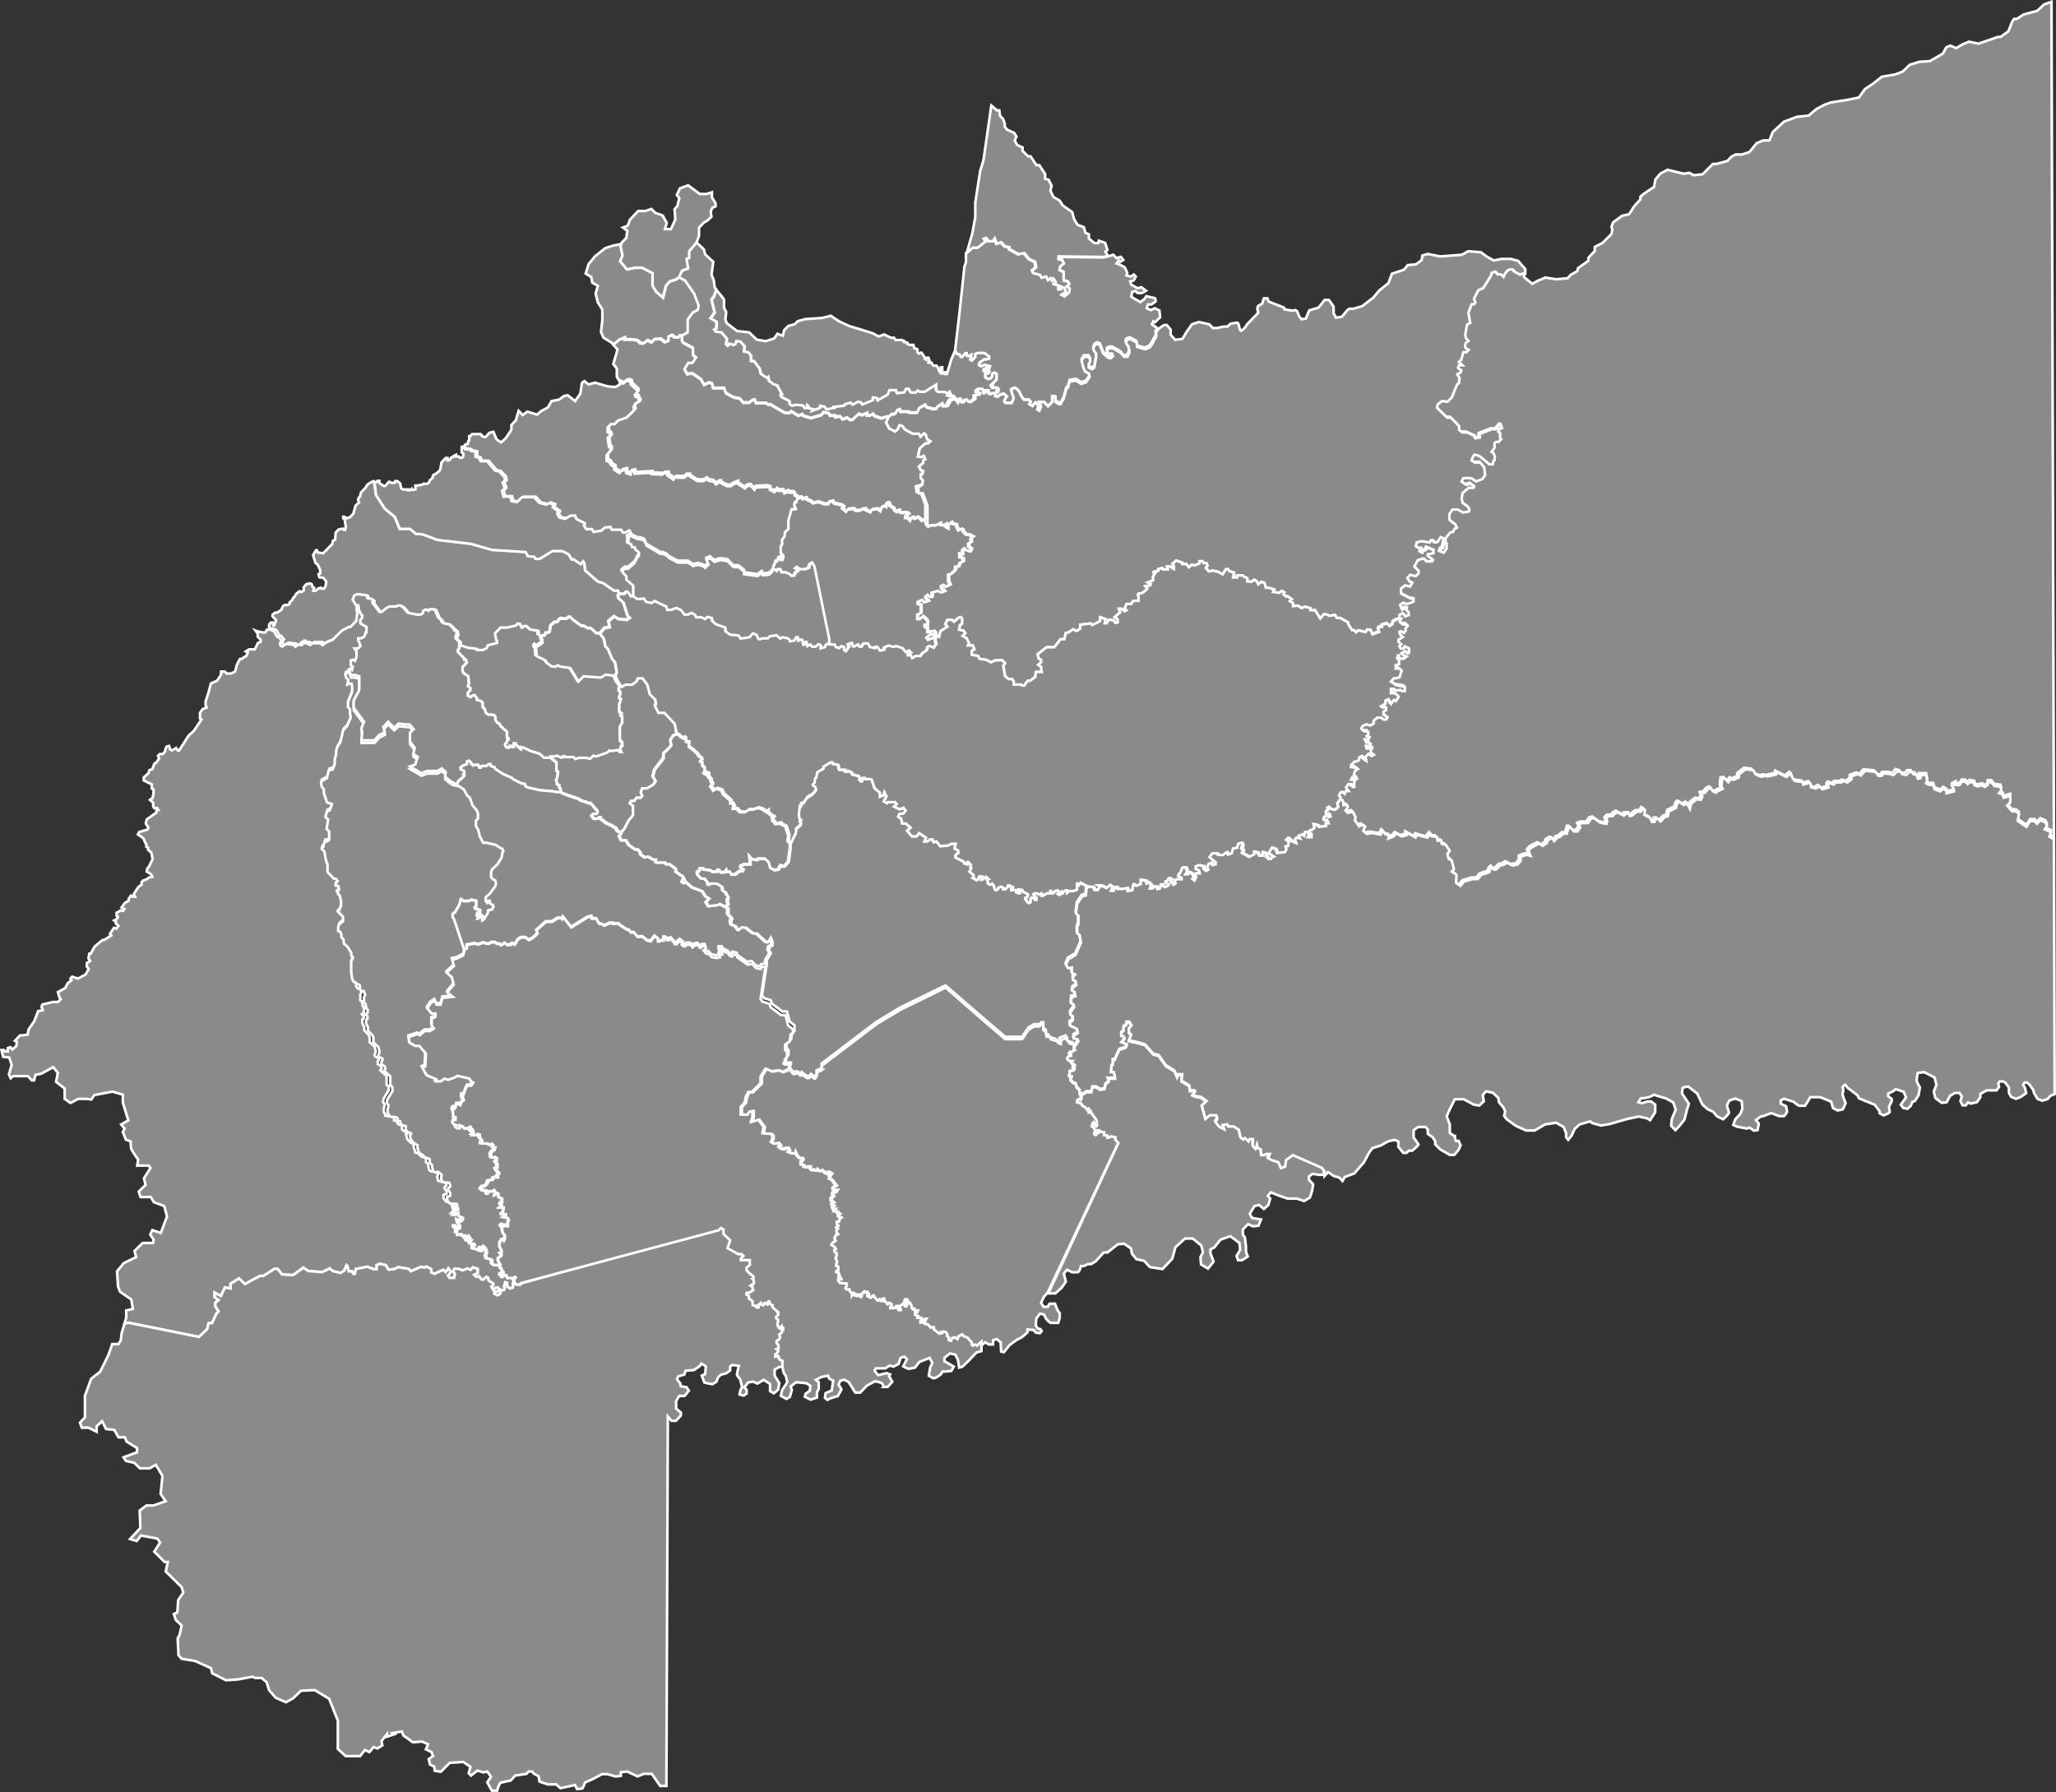 <svg id="Capa_1" data-name="Capa 1" xmlns="http://www.w3.org/2000/svg" viewBox="0 0 198.69 173.2">
    <rect x="0" y="0" width="198.69" height="173.2" fill="#333333" stroke="none"/>
    <defs>
        <style>.cls-1{fill: #8a8a8a;stroke:#fff;stroke-miterlimit:3.86;stroke-width:0.25px;}</style>
    </defs>
    <path name="Villavicencio" id="path5126-8" class="cls-1" d="M136.93,176l.06.05.27,0,.18-.19.27-.06,0,0,.23.11,0,.23.62.56,0,.22-.22.26.07.16.17,0,.2.46-.39.21-.17.34.07.28-.73.72-.85.3-.32.34h-.36l-.31.33v.44l.16.09.12.29-.25.12v.26l.11.69.13.07,0,.29-.37.43,0,.55.26.09.16.29.32.21v.26l.5.32.19-.22.41-.1.06.32.42.14,0-.27.31-.08.06.27,1.61-.09,0,.12,1.07.06.15-.12.35,0,0,.19.59.42.12-.2H143l.21-.22h.33v.1l.7.45h.61l.34-.2.15.17.47.08.25.27.31-.23.18,0v.12l.58.29h.34l.31-.21.42-.15v.15l.64.42.19-.21.35-.07.4.41.11-.22,1.2-.05.22.1-.07.15.44.25.28-.25.11.13h.5l.09.24.39-.16.1.1.39,0,.12.1v.16l.41.27.29,0,.13.19.25-.13.09,0v.15s.34.15.39.16.26.21.26.21l.5-.12.6.21.4,0,.06-.21.34-.07.12.2.77.18.19.18-.16.12.38.33.2-.23.54-.05.16.18.43,0,.2-.13.32-.05v.1l.5.23.17-.25.5-.07.31.22.09-.34.33-.19.14.1,0-.3.16-.09.16.09-.06.16.48.31v.15l.25.18.17-.16.09,0,0,.16.17.09.59,0,.14.11-.33.21v.16l.2,0,.29.28.1-.27.2-.06.06.12.19,0,.16-.14.23.16.17.2.29-.14,0-1.37-.45-1.2-.38,0-.08-.56L166,186l.05-.41-.21-.23V185L166,185l.08-.31-.21-.07-.2-.36.41-.36v-.23l.2-.12-.15-.33-.26.12-.3-.05.18-.79.55-.48h.26l.22-.2-.3-.18-.18-.51-.15-.08-.33.31-.17-.28h-.58l-.76-.41-.21-.31-.32-.1-.16.36-.25.25-.58-.3-.3-.59.1-.17.13-.34-.26,0-.43.16-.67-.23-.16-.21-.29.16h-.29l0-.24-.48.21-.31-.13-.62.58H159l-.28-.2-.44.15-.25-.29-.44.08,0-.15-.53,0-.1-.22-.52-.11-.21.28-1,.29-.74-.22-.09-.16-.39.16-.69-.43-.15.15-.45,0-1.43-.83-.17.05-.21-.17-1,0-.1-.31h-.19l-.38.27-.55,0-.34-.4-.64-.13-.68-.39-.2-.49-1.05,0-.11-.44-.29-.1-.48.23-.3-.54-.85-.58-.48.08-.25-.47.36-.58h.39l.36-.54-.3-.25,0-.68-.95-.51-.11-.19,0-.51-.28,0-.11.17-.36,0-.27-.22-.36.18v.4l-.3.11-.43-.33-.62.06-.24.29-.41-.2-.36.29h-.32a1,1,0,0,0-.34-.3,5.73,5.73,0,0,0-1.18-.06l0-.19-.5.19-.57.47.42.47-.41,1.4.34.44v.78l.44.77Z" transform="translate(-76.86 -139.17)"/>
    <path name="XXXX" id="path6274" class="cls-1" d="M169.63,169l.43-4.06.15-.42,0-.89.59-.51.47,0,.75-.59-.18-.27.25-.08.23.31.43,0,.16-.27.22.52.41-.15.37.4.43.09v.18l.88.49.55-.11.49.59.57.25.09.54-.34.26.1.21.68.2.15.27.43-.13.19.36.24-.21.14.25.14-.2s.31.42.22.42-.18.14-.18.14l.44.11,0,.37.23,0,0-.27.38.16.11.42-.38.25.25.12.43-.36.07-.36-.3-.25.25-.21-.13-.24-.41-.09,0-.82-.41-.2.08-.38.35-.25-.16-.34-.36-.08V164l4.36.05.44-.1.52-.16.3.32.43-.12.23.3-.3.18-.14-.13-.2.29.27.1.51.27.25.53-.08.26.44.11.27-.2.19.2-.2.37-.34.09.1.32.63.35.35-.1.45.33-.36.21c-.07.06-.48,0-.48,0l-.2-.18-.29.08-.1.47.24.16.64.36.39-.29.19-.28s.75.19.82.19.08.32.08.32l-.41.29-.34,0-.1.37.38.18.39-.18.44.21.08.66-.51.49-.15-.09-.14.29.53.36-.17.25v.42l-.2.34-.17.32-.22.34-.43.2-.4-.09-.44-.15v-.4l-.63-.34-.32.08-.11.19.07.22.18.23.1.53-.2.46-.33,0-.32-.37-.76-.45-.28,0-.26.11,0,.26.13.13.32,0,.11.24-.19.2H184l-.56-.47-.07-.21-.22-.58-.29-.1-.25.17-.1.3.07.21.2.24,0,.43-.17.94-.22.15-.31-.15v-.37l.13-.19,0-.23-.17-.25h-.43l-.23.36.18.71.17.35.36.18.07.34-.35.52-.46.14-.52-.31-.61.1-.15.57-.18.17-.14.57-.14.43-.27.44h-.13s-.39-.19-.39-.26.14-.36,0-.36h-.28V178l-.41.4-.36-.4-.49,0,.19.39-.17.44-.19-.11.09-.45-.28-.22-.29.33-.31-.21.14-.19-.18-.21-.46,0-.22-.27-.22-.45-.24-.32-.26-.11-.31.16.08.31.18.51-.19.48-.62,0-.12-.17.1-.25.16-.2-.28-.26-.32.07-.31.22-.23-.08v-.27l.29-.09.08-.26-.13-.17-.36,0-.15-.24L173,176l.16-.14,0-.57-.2-.1-.17.07-.06.34-.21.19-.22,0-.23-.15,0-.27,0-.17.25.07.13-.12,0-.14-.33,0h-.21l0-.14.24-.13.3,0,.07-.18-.53-.12-.3.13-.22-.1,0-.12.09-.19.2-.11.18-.16.24,0,.26-.08v-.19l-.46-.33-.35,0-.31,0-.21.1,0,.29-.32.34-.18-.1.1-.21,0-.25-.29.15-.14-.1,0-.21-.12,0-.3.37-.16,0-.11-.24-.27-.07-.16-.32Z" transform="translate(-76.86 -139.17)"/>
    <path name="XXXX" id="path5142-2" class="cls-1" d="M113.2,187l.81,1.28,1,.84.46,1.14,1,0,.56.48.66.05,1.44.54,3.24.38,2,.58,3.27.21.22.4.61.05.13.21.4,0,1.24-.76h.94l.63.33.28.48h.2l.68.46.23-.28.13.21.07.68,1.22,1.07.53.16.68.48h0l.36.24.37,0,.12.28-.14.2.05.23.48.41.4,1.27.21.2-.28.21-.84-.08-.38-.25-.55.46.12.58-.5.08-.46.54-.37-.06-.48-.46-.32,0-.36-.22h-.24l-.87-.63-.2-.23h-.16l-.19.16-.45,0-.07-.05-.21.1-.11.19-.14.09h-.21l-.36.34-.1.6-.21.1h-.16l-.11.24-.3.08-.26-.11v-.32l-.72-.11-.4-.35h-.16l-.18.16h-.09l-.21-.38H127l-.13.18-.88.2-.62,0-.53.55.11.65.09.06v.22l-.89.24-.11.26-.39.19-.56,0-.11-.14-.73-.07-.85-.27v-.33l-.35-.3,0-.28.12-.14-.08-.34-.2-.06,0-.1-.49-.47-.45-.06-.27-.18-.06-.19-.27-.22-.1-.25-.25-.54-.46,0-.1.15-.3-.13-.24.14,0,.21-.2.14h-.46l-.83-.18-.48-.56-.23-.13-.27,0-.1.09h-.64l-.29.12-.51.41h-.2l-.69-.91.06-.21-.18-.14-.36-.08-.1-.28-.86-.1-.29.12-.17.41.33.53,0,.41.06.29-.1.76-.56.6-.16,0-.65.33L109,201l-.41.14-.36.28-.18-.21h-.82l-.15.16H107l-.21-.16h-.41l0-.12h-.12l0,.28-.39,0-.23.18-.18-.19-.73-.08-.36.25-.16-.06-.06-.28.16-.24-.33-.37h-.12l-.27-.5-.32-.17-.4,0v-.39l.17-.19h.16l.07.27h.11l.08-.31.06-.07v-.14l-.32-.34v-.17l.24-.19h.2l.4-.27.16-.35.16-.12.31,0,.18-.11v-.15l.27-.24.08-.21.13-.09.11-.23.23-.2.14-.11.16.09.24-.15v-.32l.26-.3.33-.07.18.07.08.27.16.08-.08.29.22,0,.26-.22.22-.07,0,.08h.35l.14-.26.06-.43-.29-.35-.37-.05-.09-.29.17-.11,0-.3-.26-.54-.2-.15-.16-.51-.07-.25.28-.47h.09l.08.22.52.08.87-.89.08-.33.21-.1.05-.69.31-.31.42-.06.08.12h.1l.07-.27-.11-.75-.14-.1,0-.15.1,0,.26.14.29-.1.33-.35.21-.76.34-.32-.1-.24.08-.23.11-.08.09-.4.47-.5.16-.28.52-.31H113Z" transform="translate(-76.86 -139.17)"/>
    <path name="Restrepo" id="path5128" class="cls-1" d="M144.88,163.27l.13.49.78.71-.17,1.25.22.53.09.71.15.2-.26.7-.21.24.3,1.26-.39.55.57.33,0,.63-.21.14.14.18.54.07.53.62-.07.55.14.13.18-.2a2.17,2.17,0,0,1,.27.07.07.07,0,0,1,0,.11l.3-.16.09-.29.4.07.41.47-.06.49.43.07.25.34,0,.5h.27l.55.71.13.54.57.37.14-.1.06.39.43.33.37.12.47.87-.13.09.07.16.77.38.05.34.24.12.25-.09a5.2,5.2,0,0,1,.71.06c.09,0,.22.25.22.25h.23l0-.29.1.07.15.26a2.74,2.74,0,0,0,.37.07c.09,0,0,.11,0,.11l.64-.24,0-.2.43.09.19.26.76-.15-.06-.09,1-.11.07-.14.54-.16.21.2.52-.29.3.07.13.2,1-.42,0-.27.39.06.09.23.95-.56.18-.43.63,0,.1.29.68-.06.2-.36.23,0,.23.36.47,0,.18-.19.23.12.45,0,1.12-.69,0,.54.18.17.64,0,.27.13.2-.17.11.24-.26.16.2.07.31-.07.36.41-.08.26-.29-.38-.41.16-.26.5-.19.05H168l-.07-.24-.48.33-.05.14-.26.07-.72-.19-.14-.23-.53.28-.24.48-.74,0-.07-.1-.79,0-.07-.22-.26.09-.14.27c0,.09-.39.11-.39.11l-.28.24-.27,0-.43.16-.67-.23-.16-.21-.29.16h-.29l0-.24-.48.21-.31-.13-.62.58H159l-.28-.21-.44.16-.25-.29-.44.08,0-.15-.53,0-.1-.22-.52-.11-.21.28-1,.29-.74-.22-.09-.16-.39.16-.69-.43-.15.15-.45,0-1.43-.83-.17.05-.21-.17-1,0-.1-.31h-.19l-.38.27-.55,0-.34-.4-.64-.13-.68-.39-.2-.49-1.05,0-.11-.44-.29-.1-.48.23-.3-.54-.85-.58-.48.08-.25-.47.36-.58h.39l.36-.54-.3-.25,0-.68-.95-.51-.11-.19,0-.51.48-.27,0-1.24.5-.68.45-.24.13-.39-.45-1.17-.88-1.28-.57-.31.29-.65.59-.21-.15-.9.25-.13,0-.63.47-.54.26-.35Z" transform="translate(-76.86 -139.17)"/>
    <path name="XXXX" id="path5118" class="cls-1" d="M136.85,163l.19.86-.23.56.66.79.73-.16.74,0,1,.52,0,1.2.33.58.67.58.29-1.13.36-.43.57-.17.34-.22.57.31.88,1.28.44,1.17-.12.39-.45.24-.5.68,0,1.24-.48.27-.28,0-.11.17-.36,0-.27-.22-.36.18v.4l-.3.11-.43-.33-.62.06-.24.29-.41-.2-.36.29h-.32a1,1,0,0,0-.34-.3,5.73,5.73,0,0,0-1.18-.06l0-.19-.5.19-.58.47-1-.62-.24-.55.13-1.16,0-1-.44-.71-.21-.84.21-.75-.54-.31-.09-.54-.54-.33.28-.91.61-.75,1-.8.78-.25,1-.19Z" transform="translate(-76.86 -139.17)"/>
    <path name="XXXX" id="path5130-1" class="cls-1" d="M183.94,163.91l-.43.09-4.36-.05v.28l.36.08.16.34-.35.25-.08.38.41.2,0,.82.41.09.13.24-.25.21.3.25-.07.36-.43.36-.25-.12.38-.25-.11-.42-.38-.16,0,.27-.23,0,0-.37-.44-.11s.09-.14.18-.14-.22-.42-.22-.42l-.14.2-.14-.25-.24.21-.19-.36-.43.13-.15-.27-.68-.2-.1-.21L177,165l-.09-.54-.57-.25-.49-.59-.55.11-.88-.49v-.18l-.43-.09-.37-.4-.41.15-.22-.52-.16.27-.43,0-.23-.31-.25.08.18.27-.75.59-.47,0-.59.52.54-1.92.28-1.53,0-1.44.48-3.06.31-1,.76-5.3.55.47.22,0,.07.52.31.33.15.44,0,.3.23.27.69.32.21.35-.17.39.25.43.51.23v.33l.54.53h.23l.57.85.28,0,.56.86v.46l.34.09.29.59-.12.46.29.61.61.36.29.46.92.65.19.71.34.53.59.21.16.55.33.14,0,.41.53.44H183l.05-.23.61.21.22.68-.2.17Z" transform="translate(-76.86 -139.17)"/>
    <path name="XXXX" id="path5120-4" class="cls-1" d="M144.19,162.56l-.25.33-.48.56,0,.63-.25.13.15.9-.59.21-.29.65-.34.22-.57.17-.36.43-.29,1.13-.67-.58-.33-.58,0-1.2-1-.52-.74,0-.73.16-.66-.79.23-.56-.19-.87.08-.32.48-.51.09-.68-.43-.31.47-.18.22-.58.79-.84h.71l.57-.2.37.38.72.26.39.71-.17.6.58,0,.42-.93-.07-1,.26-.28.2-.78-.24-.31.3-.64.79-.29,1.13.84.65,0,.52-.17,0,.49.35.57,0,.3-.3.14-.17.35.07.52-.4.37-.28.15-.52.53v.8Z" transform="translate(-76.86 -139.17)"/>
    <path name="Cumaral" id="path7039" class="cls-1" d="M168.8,173.88l-.43,1.43-.18,0,0-.16-.14,0-.09.11-.18,0-.08-.11.22-.05,0-.23,0-.21h-.13l-.06.33-.12,0-.11-.3-.13-.18-.3,0-.12-.14-.08-.16-.29,0,0-.15.1-.05-.1-.27h-.13l-.11.18-.1-.06,0-.13-.32-.47-.1,0-.16.08-.14-.14,0-.27-.3-.12-.09-.31h-.36l-.23-.09,0-.13-.32-.06,0-.11-.22-.08-.59,0-.15-.22-.32,0-.63-.32-.53.2-.57-.31L160,171l-1.07-.32-1-.47-.78-.52-.87.21-1.61.11-.72.2-.29.29-.63.18-.39.4-.13.53-.52-.18-.31.45-.82.26L150,172l-.74-.71-1.17-.13-1-.76-.13-.35.08-.71-.21-.44v-.8l-.73-.91-.25.7-.21.24.3,1.26-.39.55.57.33,0,.63-.21.14.14.18.54.07.53.62-.07.55.14.13.18-.2a2.17,2.17,0,0,1,.27.07.07.07,0,0,1,0,.11l.3-.16.09-.29.4.07.41.47-.06.49.43.07.25.34,0,.5h.27l.55.71.13.54.57.37.14-.1.06.39.43.33.37.12.47.87-.13.09.07.16.77.38.05.34.24.12.25-.09a5.2,5.2,0,0,1,.71.06c.09,0,.22.25.22.25h.23l0-.29.1.07.15.26a2.74,2.74,0,0,0,.37.07c.09,0,0,.11,0,.11l.64-.24,0-.2.43.09.19.26.76-.15-.06-.09,1-.11.07-.14.54-.16.21.2.52-.29.3.07.13.2,1-.42,0-.27.39.06.09.23.95-.56.18-.43.63,0,.1.29.68-.06.2-.36.23,0,.23.36.47,0,.18-.19.23.12.45,0,1.12-.69,0,.54.18.17.64,0,.27.13.2-.17.11.24-.26.16.2.07.31-.07.36.4.18-.09V178l.14.07.21-.08.09-.14.18-.06.15.22h.24l.41-.3,0-.34.23-.06.19,0,.06-.17-.3-.11v-.11l.22-.17.29,0,.09.24v.18h.1l.26-.18,0-.1h.14v.33l.18.05.18-.09.25,0,.3-.09.08-.26-.13-.17-.36,0-.15-.24L173,176l.16-.14,0-.57-.2-.1-.17.07-.06.34-.21.19-.22,0-.23-.15,0-.27,0-.17.25.07.13-.12,0-.14-.33,0h-.21l0-.14.24-.13.3,0,.07-.18-.53-.12-.3.13-.22-.1,0-.12.09-.19.2-.11.18-.16.24,0,.26-.08v-.19l-.46-.33-.35,0-.31,0-.21.1,0,.29-.32.34-.18-.1.1-.21,0-.25-.29.15-.14-.1,0-.21-.12,0-.3.37-.15,0-.12-.24-.27-.07-.16-.31Z" transform="translate(-76.86 -139.17)"/>
    <path name="XXXX" id="path7065" class="cls-1" d="M174.83,205l-.18-.21h-.33l-.33-.29-.17-1,.17-.23-.3-.31L173,203l-.38.18-.43-.24-.68-.1-.13-.28-.61-.11,0-.41.25-.13-.15-.36-.48,0,.12-.24-.25-.46-.38-.23.26-.26-.16-.23-.45-.11.1-.44.2-.15V199c-.08-.48-.55.09-.78.26l-.18-.18-.45,0-.21.39.21.26-.66.43-.15.57-.23-.07v-.11l-.27,0,.21-.27-.12-.15-.65.08v-.36l-.27-.16v-.2h.27a2.62,2.62,0,0,0,0-.33c0-.1-.43-.46-.43-.46l-.29.25-.25,0,0-.43.34-.16v-.78l-.3-.09v-.21l.42-.18.2.23.39-.12-.28-.29,0-.13.23-.2.2.22H167v-.41l.61-.18.3.16.3-.11-.3-.32,0-.2.26-.11.18.18.4-.18-.16-.36,0-.63.25-.05.43-.4,0-.32h.3l.14-.37.31-.13v-.27l-.34-.14,0-.38.27.09v-.4l.22-.18.18.2.36.11.1-.25-.27-.18,0-.33.26-.15-.06-.28.23-.22-.4-.2-.26,0-.31-.33,0-.12-.17-.09-.24.13-.18-.3-.07-.28-.35-.05-.09-.15-.26.22v.38l-.27-.14,0-.3-.21.14-.37-.06,0-.15-.39.21h-.48l-.26.13-.17-.19,0-.44,0-1.37-.45-1.2-.38,0-.08-.56L166,186l.05-.41-.21-.23V185L166,185l.08-.31-.21-.08-.2-.35.41-.36v-.23l.2-.12-.15-.33-.26.12-.3-.05.18-.79.55-.48h.26l.22-.2-.3-.18-.18-.51-.15-.08-.33.31-.17-.28h-.58l-.76-.41-.21-.31-.32-.1-.16.36-.25.25-.58-.3-.3-.59.1-.18.14-.33.28-.24s.36,0,.39-.11l.14-.27.26-.09.07.22.79,0,.07.1.74,0,.24-.48.53-.28.14.23.72.19.26-.07.05-.14.48-.33.07.24h.33l.19-.05.26-.5.41-.16.29.38.08-.26.18-.1V178l.14.07.21-.08.09-.14.18-.06.15.22h.24l.41-.3,0-.34.23-.06.19,0,.06-.17-.3-.11v-.11l.22-.17.29,0,.09.24v.18h.1l.26-.18,0-.1h.14v.33l.18.05.18-.09.26,0v.27l.23.08.31-.22.32-.07.28.26-.16.2-.1.25.12.17.62,0,.19-.48-.18-.51-.08-.31.31-.16.26.11.24.32.22.45.22.27.46,0,.18.21-.14.19.31.21.29-.33.28.22-.09.45.19.11.17-.43-.19-.4.49,0,.36.4.41-.4v-.43h.28c.12,0,0,.29,0,.36s.39.26.39.26h.13l.27-.44.14-.43.14-.57.18-.17.15-.57.61-.1.52.32.46-.15.35-.52-.07-.34-.36-.18-.17-.35-.18-.71.23-.36h.43l.17.25,0,.23-.13.19v.37l.31.15.22-.15.17-.94,0-.43-.2-.24-.07-.21.1-.3.25-.17.29.1.22.58.07.21.56.47h.24l.19-.2-.11-.24-.32,0-.13-.13,0-.26.26-.11.28,0,.76.45.32.37.33,0,.2-.46-.1-.53-.18-.23-.07-.22.11-.19.32-.08.63.35v.39l.44.15.4.09.43-.2.22-.34.17-.32.2-.34v-.42l.17-.26.27-.25.32-.21h.27l.37.45,0,.5.43.48.71-.09.44-.74.48-.67.67-.22,1,.22.35.36.41,0,.62-.14.37,0,.32-.28.62-.1.11.07.18.65.12.07.34-.29.21-.33,1.08-1.12-.09-.43.09-.24.39-.22L199,168l.34,0,.12.31,1.49.59.05.17.75.12.3-.05.16.1.21.52.23.27.41-.08.32-.78.9-.27.59-.74.42,0,.45.64,0,.64.23.43.57-.09.51-.62.2-.15h.39l.87-.26,1.08-.83.55-.67.9-.72.34-.91,1.15-.38.37-.45.78-.07.57-.41.07-.45.52-.15,1.2.24,2.09-.16.61-.34,1.24.1.58.43.66.36.74-.15h.9l.71.19.69.79v.47l-.38.17-.61-.32-.14-.2-.21,0-.25.09-.27.35-.13.29-.27-.25h-.32l-.21-.26-.34.11-.06.26-.76,1.22-.47.2-.43.84.14.35-.14.18-.23,0-.31.81.18,1-.3.14-.18,1,.07.33.25.25-.32.24a2.36,2.36,0,0,0,0,.38c0,.08.34.24.34.24l-.23.24-.29,0-.21.73-.22.2.34.33-.34,0-.09.24.33.26-.09.21-.31.15.22.37-.06.49-.19.16-.49,1.21-.43.44-.51-.08-.43.33-.06.33.88.86.37,0,.88.9,0,.38.21.15h.45l.84.38,0,.18.38-.07v-.35l1.18-.45h.4l.4-.47.15.05.13.4-.27.11-.09.22.18.16,0,.48.1.1-.23.26-.25,0-.16.13,0,.46-.17.21-.11.15.14.07.18.41-.05.32-.09.11-.07.31h-.33l-1-.82-.43-.11-.14.15-.15.4.24.13.53,0,.45.53.09.77-.27.38-.61.22-.46-.31-.77,0-.16.32.34.24.43-.13.44.35-.07.15-.45,0-.6.51-.09.51.09.42.43.29.21.28,0,.27-.59.11-.53-.29-.49,0-.3.44,0,.55.57.44.15.33-.23.11-.13.29a.53.53,0,0,0-.3.09,5.13,5.13,0,0,0-.42.51l-.05.35.14.14,0,.5-.27.43-.48-.2.11-.29.18-.07.16-.84-.27-.11-.34.49-.32,0-.11-.2h-.18l-.11.22-.78-.12-.47.11-.1.36.28.16.22,0-.15.31.18.09.07-.21.29-.06.09-.24.73.3v.34l-.55.11,0,.15.5.36-.07.17h-.55l-.29-.29-.55.17-.34.62.41.4,0,.25-.27.28-.54-.13-.27.31.16.27.31.17-.2.38-.5-.11-.39.31,0,.44.8.42.41.07v.33l-.62.24-.38-.13-.29.2.13.37.27-.2.25.07-.06.24.24.23,0,.28-.34.12-.25-.31-.31.17,0,.24-.42.05-.33.18-.1.31-.26.15-.25-.25-.48.15,0,.18-.25,0-.12.15.1.34-.66.23-.15-.39L209,200l-.18.26-.68-.18-.23.2-.17-.2h-.21l-.38-.6v-.15l-.78-.44h-.33l-.15-.28-.61.07-.1-.1-.38-.05-.35.41-.51-.8-.45,0,0-.19-.48-.15-.38.13-.35-.23-.46.05,0-.29-.33-.2.2-.18-.43-.31-.1.05-.28-.21.1-.18-.23-.15-.27.18-.59-.08.11-.23-.54-.18-.27,0-.13-.46-.3-.11-.31.24-.15-.31-.25-.13-.23.2-.43-.05,0-.31-.3-.13-.15-.13h-.53l0,.19h-.38l.08-.47-.46-.13-.1-.18-.23,0-.3.49-.43-.24-.51-.12-.4.07-.3-.33.17-.21-.1-.26-.28,0-.1-.18-.3,0,0,.23-.48.18-.25-.08-.3.26-.21-.31-.4,0,0-.13-.6-.21-.36.31.13.23,0,.26-.4-.23h-.25l.07.28-.5,0-.05-.13-.38.1,0,.16-.43.1,0,.08.18,0-.25.36,0,.39-.51.2.3.16-.07.13-.46.07.18.24-.18.2-.38.26-.25,0-.1.13.07.18,0,.41-.51,0-.2.3h-.45l-.18.42.18.18-.18.1-.3-.23-.26,0,.13.33-.53.47.28.2,0,.31-.23.05-.17-.25-.46-.06-.2.34h-.2l.07-.41-.5-.16,0,.36-.78.39-.15-.16-1,.13,0,.37-.33.23-.38-.16-.4.29-.28.07-.15.6h-.36l-.6.77H178l-.86.67.1.42.23.1,0,.26-.27.25.27.19.07.5-.57,0-.06.48-.53.38-.21,0-.33.45-.2,0-.11-.09-.51,0-.2,0Z" transform="translate(-76.86 -139.17)"/>
    <path name="XXXX" id="path7069" class="cls-1" d="M166.37,189.9l.17.19.26-.13h.48l.39-.21,0,.15.37.06.21-.14,0,.3.27.14v-.38l.26-.22.09.15.35.05.07.28.18.3.24-.13.17.09,0,.12.31.33.26,0,.4.2-.23.22.06.28-.26.15,0,.33.27.18-.1.25-.36-.11-.18-.2-.22.18v.4l-.27-.09,0,.38.34.14v.27l-.31.13-.14.37h-.3l0,.32-.43.4-.25.05,0,.63.16.36-.4.18-.18-.18-.26.11,0,.2.3.32-.3.11-.3-.16-.61.18v.41h-.18l-.2-.22-.23.2,0,.13.28.29-.39.12-.2-.23-.42.18v.21l.3.09v.78l-.34.16,0,.43.25,0,.29-.25s.43.36.43.46a2.62,2.62,0,0,1,0,.33h-.27v.2l.27.16v.36l.65-.08.12.15-.21.27-.29-.11-.37.31.16.21.53-.2.15,0,0,.4.09.19-.27.42-.41-.18-.16.07-.09.34-.41.27-.22.29-.46,0-.34.21-.14-.27-.31,0,0-.09.34-.18-.2-.2-.32.16-.31-.39-.64-.2-.23.09-.45-.13-.41.16,0,.22-.43.11-.28-.38h-.15l-.05.14-.52-.12-.18-.34-.41,0-.2.31-.21,0-.13-.21-.37.19-.13,0-.09-.34-.34.1.09.24-.34.47-.18-.13v-.29l-.25-.07-.22.18-.32-.09-.11-.25h-.36l-.19-.29,0-.28-1.44-7.05-.2-.33-.24.18-.05.3-.39.15-.49,0-.29-.21-.11.1.24.15-.05.16-.17.06-.19.36-.31,0-.14-.15-.35-.17-.44,0-.1-.31-.17,0-.2.19-.1-.14-.21,0v-.19l.11-.1.1-.39.27-.15,0-.19.23-.11.08.18.18,0v-.23l-.25-.25V192l.13-.17,0-.47.23-.28.05-.44.33-.3,0-.84.3-1.07.41-.05-.15-.38.07-.28.14,0,.08-.28.2-.2.28,0,.13.19.25-.13.09,0v.15s.34.15.39.16.26.21.26.21l.5-.12.6.21.4,0,.06-.21.34-.07.12.2.77.18.19.18-.16.12.38.33.2-.23.54-.05.16.18.43,0,.2-.13.32-.05v.1l.5.23.17-.25.5-.07.31.22.09-.34.33-.19.14.1,0-.3.16-.09.16.09-.06.16.48.31v.15l.25.18.17-.16.09,0,0,.16.17.09.59,0,.14.11-.33.21v.16l.2,0,.29.28.1-.27.2-.06.06.12.19,0,.16-.14.23.16.17.2.29-.14Z" transform="translate(-76.86 -139.17)"/>
    <path name="XXXX" id="path7083" class="cls-1" d="M153.9,187.4l-.08.28-.14,0-.07.28.15.38-.41.05-.3,1.07,0,.84-.33.3-.05.44-.23.28,0,.47-.13.17v.64l.25.25v.23l-.18,0-.08-.18-.23.11,0,.19-.27.15-.1.39-.11.1,0,.19-.23.32-.21.17-.58.06-.1-.23-.43.3-1.29-.18,0-.25-.53-.43-.48,0-.61-.59-.68-.1-.56.18-.43-.36-.35.15.2.46-.33.33-.18-.15-.48-.15-.5.12-.48-.33-1,0-.88-.48-.18-.2-.38-.16-.23,0-1.34-.79-.22-.49-.41-.15h-.23l-.3-.14-.38-.17-.15-.26-.43.21h-.2l-.18-.28H136l-.13-.26-.53.05-.35.31-.73.12-.18-.28-.53,0-.23-.33.05-.26-.78-.38-.13-.33H132l-.38.18-.56-.13-.2-.35.13-.23-.56-.41.1-.26-.43-.15-.27.15-.71-.17-.48-.54-1.17,0-.5.48-.53-.1-.08-.43-.68,0-.15-.56.27-.25-.2-.56.23-.18-.08-.38-.5-.51-.38-.08-.79-.91-.63,0-.15-.33-.33-.1,0-.49-.41-.07-.24-.17-.36,0-.25-.23.08-.14.11-.07.06,0,.09,0,.08-.32.08-.06,0-.34,0-.05.1,0,.18-.2.33,0,0,0h.48l.12.11v.07l.23.1.14,0,.36-.4.39-.1.31.73.43.29.44-.38.56-.84,0-.46.42-.43.28-.93.39.4.46-.33.93.29.42-.36.63-.33.35-.62.74-.14.45-.35.37-.07.72.56.5-.71.16-1.05.23-.17.42.33.61-.18,1.22.36.76.06.39-.22.06-.18.06.05.27,0,.18-.19.27-.06,0,0,.23.11,0,.23.62.56,0,.22-.22.26.07.16.17,0,.2.46-.39.21-.17.34.07.28-.73.72-.85.3-.32.34h-.36l-.31.33v.44l.16.09.12.29-.25.12v.26l.11.69.13.07,0,.29-.37.43,0,.55.26.09.16.29.32.21v.26l.5.32.19-.22.41-.1.06.32.42.14,0-.27.31-.08.06.27,1.61-.09,0,.12,1.07.06.15-.12.35,0,0,.19.59.42.12-.2H143l.21-.22h.33v.1l.7.45h.61l.34-.2.15.17.47.08.25.27.31-.23.18,0v.12l.58.29h.34l.31-.21.42-.15v.15l.64.42.19-.21.35-.07.4.41.11-.22,1.2-.05.22.1-.07.15.44.25.28-.25.11.13h.5l.09.24.39-.16.1.1.39,0,.12.1v.16l.42.27Z" transform="translate(-76.86 -139.17)"/>
    <path name="XXXX" id="path7096" class="cls-1" d="M157,201.21l0-.28-1.44-7.05-.2-.33-.24.18-.05.3-.39.15-.49,0-.29-.21-.11.1.24.15-.05.16-.17.06-.19.36-.31,0-.14-.15-.35-.17-.44,0-.1-.31-.17,0-.2.19-.1-.14-.21,0-.22.32-.21.17-.58.06-.1-.23-.43.3-1.29-.18,0-.25-.53-.43-.48,0-.61-.59-.68-.1-.56.18-.43-.36-.35.15.2.46-.33.33-.18-.15-.48-.15-.5.12-.48-.33-1,0-.88-.48-.18-.2-.38-.16-.22,0-1.34-.79-.23-.49-.41-.15h-.22l-.69-.31-.38.15v.17l.1.11.06.07-.15.11v.21l.39.21.08.24.28.07.08.23.24.16.09.2-.13.11-.29.59-.63.55-.34,0-.31.27v.09l.14,0v.24l.33.32,0,.34.66.58v1l.37.26.64-.05.18.3.54.13.3-.2,1.13.54.09.32h.37l.52-.19.45.21.32.43h.38l.32-.16.34.18.12.24.49,0,.37.18.31-.23.41.12,0,.24.41.36.89.32,0,.34.46.35.82.07.2.3.86-.12.32-.38.36.14.19.4c0,.07.43,0,.43,0h.47l.21-.19.63-.11.37.32.22-.12.57.12.16.27.43-.09.16-.3H154l.05.32.23-.11.16.07.07.43h.13l.07-.26h.14l.08.4.28-.16.16.21h.31c.1,0,.3-.23.3-.23l.23.09v.31l.41-.13.08-.21.15-.1.34.07Z" transform="translate(-76.86 -139.17)"/>
    <path name="XXXX" id="path7098" class="cls-1" d="M137.45,190.9v.17l.1.11.06.07-.15.11v.21l.39.21.08.24.28.07.08.23.24.16.09.2-.13.11-.29.59-.63.55-.34,0-.31.27v.09l.14,0v.24l.33.32,0,.34.66.58v1h0l-.27,0-.25-.38-.16-.07-.2.22h-.47l-.12-.29-.36,0-.37-.24-.68-.48-.53-.16-1.22-1.07-.07-.68-.13-.21-.23.28-.68-.46h-.2l-.28-.48-.63-.33h-.94l-1.24.76-.4,0-.13-.2-.61-.06-.22-.4-3.27-.21-2-.58-3.24-.38-1.44-.54-.66-.05-.56-.48-1,0-.46-1.14-1-.84L113.2,187l-.15-1.24h.19l.1-.12h.18l0,.21.42.28.15,0,.33-.39.13,0,.08.09H115l.06-.17h.2l.28.24.07.43.18.14H116l.29,0,0,.08.17,0,.14-.11,0,.06h.3l.11-.05,0-.13v-.23l.1,0,.13,0,.44-.09.09-.08.38,0,.18-.14.06-.19.29-.25,0-.16.11-.15.09,0,.45-.35.1-.24.09-.57.41-.44.18,0,0,.06v.17l.12,0,.11-.08.12-.19.25-.09,0-.07.22-.1,0,.15.28,0,.08.12h.24l.1-.15V183l-.15-.1v-.55l.08,0,.24.23.36,0,.24.17.41.08,0,.48.33.1.15.33.64,0,.78.91.38.08.5.51.08.38-.23.18.2.56-.27.25.15.56.68,0,.08.43.53.1.5-.48,1.17,0,.48.54.71.18.27-.16.43.16-.1.25.56.41-.13.23.21.35.55.13L132,189h.43l.13.33.78.38-.05.26.23.33.53,0,.18.28.73-.12.35-.31.53-.05.13.26h.91l.18.28h.2l.43-.21.15.26Z" transform="translate(-76.86 -139.17)"/>
    <path name="La Uribe" id="path7137" class="cls-1" d="M126.43,263.22l0,.39-.3.08-.27-.22,0-.33-.17-.05-.11.38.06.22-.07.15h-.24l-.16.39-.22.12-.33-.16,0-.2.29,0,.24-.22-.19-.18-.26.07-.09.12-.12,0-.15-.28.18-.14v-.16l-.43-.26-.08-.31-.16-.06-.27.25-.2,0-.22-.31-.26.06-.23-.2.35-.17,0-.4-.44-.15-.24.24-.31-.13-.46.18-.45-.16h-.33l-.13.26.17.25-.08.37-.45,0-.15-.22.29-.37-.25-.33-.26.38-.24-.23-.84.38-.31-.13,0-.31-.47-.26-.22.11-.29-.09-1,.44-.22-.24-1-.16-.35.18-.6.06-.24-.43-.6-.14-.29.14,0,.39-.26,0-.65-.24-1.1.22-.09.46H111l-.11-.24h-.34l-.13-.53-.07-.06-.24.54-.36.21L109,262l-.28-.25-.72.36-1.36-.11-.46-.32-1,.72-1.07-.07-.43-.54h-.29l-1.07.68H102l-1.47.79-.57-.54-.82.51,0,.46-.54-.1-.39.82-.61-.32,0,.43.39.29-.32.25v.36l.32.47-.21.22-.43.93h-.33l-.14.58-.79.75L89.28,267l-.39.09.17-.59v-.69l.64-.15-.15-.91L88.46,264l-.19-.49-.1-1.48.66-.8,1.19-.57-.16-.6.79-.77h1l.06-.33-.33-.47.2-.44.82.27.6-1.6-.27-1-1-.37-.29-.5-1,0-.17-.53.66-.64-.16-.63.63-1-.17-.24H90.12l.1-.57a10.86,10.86,0,0,1-.66-1,3.53,3.53,0,0,1-.07-.77l-.46-.16-.3-.74.17-.33-.33-.4.69-.4-.53-1.71,0-.77-1-.3-1.75.34-.3.43-.46-.07h-.79l-.76.4-.56-.4,0-1-.83-.64.17-.87L82,242.3l-1.15.63-.56.11-.14.53-.23,0-.36-.4H78.12l-.23.2-.17-.36.27-.94-.24-.7-.59-.07-.15-.65h.23l.08.12.3,0v-.32l.25-.08.18.22.38-.32.07-.4-.2-.12.5-.52.2,0,.53-.07.1-.52.53-.76.39-1,.44-.08,0-.07-.12-.25.09-.24L82,236h.46l.27-.27-.15-.23-.12-.46.7-.37.25-.49.36-.28-.1-.17.17-.17.56.18.74-.4.29-.53-.18-.23,0-.34.32-.21-.16-.25.08-.45.13,0,.39-.69.76-.63.15,0,.69-.43-.13-.16.4-.59.23.08.2-.28-.26-.22v-.18l-.16-.11.26-.14.1-.2-.12-.11,0-.29.42-.24.2.06.13-.18-.27-.16.31-.42.37-.23,0-.16.21-.32.14.09.27,0-.13-.24.45-.69.31-.22v-.25l.15-.15.32-.12.28-.19.29-.05-.11-.25-.43-.26.06-.31.14-.14.37-.76-.12-.62-.32-.28v-.21L91,221l0-.27-.08-.07-.2-.48-.53-.37.11-.22.35-.12.44-.11.11-.21-.25-.39.09-.4.94-.67v-.26l.18,0-.11-.17-.29,0-.1-.19,0-.34-.31-.26.08-.08.15-.06.12-.44,0-.43-.17-.09v-.4l-.78-.38,0-.29.48-.43.06-.27.29-.09.2-.54.15-.07.31-.43-.11-.26.17-.17h.3l.23-.28,0-.17.14-.27.23-.06.1.34.19.08.39-.22.17.25h.11l.95-1.48.47-.41.75-1.12-.14-.09v-.56l.26-.36.37-.12,0-.09-.09-.13v-.4l.26-.79.26-.95.58-.24.39-.59v-.31l.36,0,.17.19h.43l.4-.19.18-.68.29-.54h.17l.24-.18.2-.1.15-.34-.19-.11.32-.2.21,0,.34,0,.29-.6.27-.13,0-.2-.29-.3,0-.28-.21-.3.15.06.55.12.24,0,.16-.26.39,0,.32.17.27.5h.12l.33.37-.16.25.06.27.16.06.36-.25.73.08.18.19.23-.18.39,0,0-.28h.12l0,.12h.4l.22.16h.1l.15-.16.82,0,.18.2.36-.28L109,201l.92-.91.65-.33.16,0,.56-.6.1-.76-.06-.29v-.41l.2,0,.07.1,0,.28.21.49.14.1,0,.22-.19.25v.3l.6.38,0,.51-.08,0-.13.39-.28.18-.31,0,0,.16.22.59-.24.24-.33,0,.18.28v.51l-.14.41-.23-.11-.18.06v.45l.2.16-.08.31-.18-.13-.49.29.1.36.2.22-.08.43.19-.08.2,0,.06.31,0,.46-.4,1,0,.48.2.24,0,.29.07.52-.38.84-.36.38-.14.65-.14.53-.29.45-.1.39,0,.26-.13.55,0,.44-.2.49-.39.12-.17.73-.56.32.05.49.22.27,0,.37.31.9.47.15-.2.59-.29.14-.15.52.27.24-.14.91.24.27,0,.78-.2.17-.24,0-.12.51-.11,0-.09.24.25.24.18.95.13.31,0,.73.62.66h.19l.17.22-.2.3,0,.14.28.06.06.34-.2.17.09.07,0,.18.16.11.13.52,0,.54-.18.42-.12.1.5.51v.44l-.38.29-.09.31,0,.33.2.09.11.26,0,.25.2.2.05.42.36.33.34.57v.29l.14.09,0,.15-.15.25,0,1.1.09.62.11.24.25.31,0,.33.15.22.23,0,.13.35-.11.22,0,.57.15.09.09.46.11.09V237l-.2.18.18.17v.22l-.13.12,0,.37.18.36v.32l.42.43.1.22v.48l.49.46.11.47-.13.35.06.11.36.2,0,.13-.11.16V242l.3.16.09.27-.14.17.61.55V244l.2.13,0,.42-.49.79-.05.36.14.15v.22l-.07.2,0,.36.14.19,0,.16.74.09.12.15,0,.24.22,0,.05.18.14.18.35.09,0,.4.22.19.29.09,0,.11-.12.09.12.47.33.33.3.15,0,.33.13.33v.14l.27.08.31.31.36.11.11.09v.35l.18.14.13.64.24.13.25-.07.34.27,0,.18-.06.11.09.39.33.1.36,0,.11.19v.19l-.18.16v.1l.2.25,0,.28-.3.1,0,.34.29.33h.63l.07.15-.17.13,0,.16H121l0,.17-.37,0v.14l.13.08-.27.24.28,0,.25-.14,0,.24.44.19,0,.19-.26.21-.26-.1.06.31.17.12,0,.28-.24.1-.07-.2h-.23v.15l.21.08v.42l.12,0,.16-.07h.13l0,.12.41,0,.08.19-.14.16.07.13.21,0-.05-.27.12-.19.19.23V259l.1,0-.11.19.07.14h.31l.07.15-.15.13v.18l.44.1.08-.24.17,0-.05.17V260l.17.05.08-.15,0-.23.1-.13.27.26.1.42-.1.29.1.24.29.07.22.08v.34l.17.16.5.06.14,0,.11.31.13.1,0,.2-.25.17,0,.11h.17l.07-.17h.28l.1.3.3-.05.13.07.3-.16.08.07-.2.28.21.4Z" transform="translate(-76.86 -139.17)"/>
    <path name="Mesetas" id="path7015" class="cls-1" d="M124.61,261.42l-.17-.16v-.34l-.22-.08-.29-.07-.1-.24.1-.29-.1-.42-.27-.26-.1.13.06.23-.09.15-.17-.05v-.17l.05-.17-.17,0-.08.24-.44-.1v-.18l.15-.13-.07-.15h-.31l-.07-.14.11-.19-.1,0v-.22l-.18-.23-.13.19.05.27-.21,0-.07-.13.14-.16-.08-.19-.41,0,0-.12h-.13l-.16.07-.12,0V258l-.21-.08v-.15H121l.07.2.24-.1,0-.28-.17-.12-.05-.31.25.1.26-.21,0-.19-.44-.19,0-.24-.26.14-.28,0,.27-.24-.13-.08v-.14l.37,0,0-.17h-.24l0-.16.17-.13-.07-.15h-.63l-.29-.33,0-.34.3-.1,0-.28-.2-.25V254l.19-.16,0-.19-.11-.19-.36,0-.32-.1-.1-.39.06-.11,0-.18-.34-.27-.25.07-.24-.13-.12-.64-.19-.15v-.34l-.11-.09-.36-.11-.31-.31-.27-.08v-.14l-.13-.33,0-.33-.3-.15-.33-.33-.12-.47.12-.09,0-.11-.29-.09-.22-.19,0-.4-.35-.09-.14-.18-.05-.19h-.22l0-.24-.12-.15-.74-.09,0-.16-.14-.19,0-.36.07-.2v-.22l-.14-.15.05-.36.49-.79,0-.42-.2-.13v-.89l-.61-.55.14-.17-.09-.27-.3-.16v-.26l.11-.16,0-.13-.36-.2-.06-.11.13-.35-.11-.48-.49-.45v-.48l-.1-.22-.42-.43v-.32l-.18-.36,0-.37.13-.12v-.22l-.18-.17.2-.18v-.29l-.11-.09-.09-.46-.15-.09,0-.57.11-.22-.13-.35-.23,0-.15-.22,0-.33L111,234l-.11-.24-.09-.62,0-1.1.15-.25,0-.15-.14-.09,0-.29-.35-.57-.36-.33-.05-.42-.2-.2,0-.25-.11-.26-.2-.09,0-.33.09-.31.38-.29v-.44l-.5-.51.12-.1.18-.42,0-.54-.13-.52-.16-.11,0-.18-.09-.07.2-.17-.06-.34-.28-.06,0-.14.2-.3-.17-.22h-.19l-.62-.66,0-.73-.13-.31-.18-.95-.25-.24L108,221l.11,0,.12-.51.24,0,.2-.17,0-.78-.24-.27.14-.91-.27-.24.15-.52.29-.14.2-.59-.47-.15-.31-.9,0-.37-.22-.27-.05-.49.56-.32.17-.73.39-.12.2-.49,0-.44.13-.55,0-.26.1-.39.29-.45.14-.53.14-.65.36-.38.38-.84-.07-.52,0-.29-.19-.24,0-.48.4-1,0-.46-.06-.31-.2,0-.19.08.08-.44-.2-.21-.1-.36.36-.21.2.55.43,0,.38.14v1.33l-.54,1,0,.69,1,1.36-.25.62.07.43-.07.75h1.25l.43-.5.58-.29-.15-.5.47-.51.57.58.46-.4,1.08.11.35.43-.35.33v.86l.46.61-.14.62.43.25-.25.75-.5.18,1.11.65.53-.21,1,0,.43-.25.39.36-.07.43.52.44.34.16.45,0,.6.39.22.44.16.22.18.11.26.75.41.49.12.27,0,.54-.2.18v.49l.25.47.11.53.34.65H124l.89.22.38.26.26.11.08.25-.08.09-.08.49-.39.65-.54.51-.09.25,0,.5.14.18.25.12.09.27-.09.33-.53.71-.38.33,0,.36.1.15.12-.17h.17v.21l.15.14.15.05.06.18-.16.27-.37.09v.22l-.39.64-.16.1,0-.31-.1-.13-.09.16-.14,0-.08.11-.06,0,.11-.22,0-.22h-.08l-.09.07,0-.13.1-.11.12,0,0-.23L123,227l-.17,0-.1-.17.15-.09v-.54l-.45-.1-.26.12h-.52l-.19-.17-.07,0-.1.47-.44.77-.24.18v.3l.12.13,1,2.94-.11.5-.68.34-.4.07.18.62-.71.64.5.44.18.72-.61.75.53.43-1,.11-.18.65H119l-.17-.4-.36.22-.36.54.43.5.36,0v.32l-.36.18,0,.65.21.29-.36.25h-.53l-.47.4-.21-.11-.86.29.07.54.57.32h.36l.64.76-.07,1.22-.28.11.42.75s.76.33.9.36,0,.22,0,.22h.54l.32-.25.39.1.55-.19.33-.19,1.13.25.21.3.2.1-.19.3-.2,0-.24.06-.2.46-.15.46-.18-.07,0,.22.19.09.06.18-.25.2-.09.3-.17-.1-.24,0-.06.33-.14.15-.11-.16-.13.14.16.41,0,.37.22,0,0,.27-.17,0-.13.18,0,.18.37.17-.15.13.15.15h.19l0-.28.32.11.15.23.44-.14.12-.07.12.19-.21.15.12.12.23-.1.08.28-.15.18.37,0,.13-.12.22.06V249l.25.38-.1.15v.1h.63l.18.15.19-.13.16.13,0,.23.19,0-.06.24-.23.15-.13.25.07.34.22,0,.1-.06.19.11,0,.22-.12.16.18.17v.4l-.17.06.1.2.22.2,0,.13-.1.08V253h-.19l-.06-.09-.18.06,0,.1-.16.18h-.34l-.09.28-.29.33-.19-.07-.15.22.17.18.35.07.09.27h.16l.11-.21h.31l.18-.12.13.21-.1.21,0,.07.3-.19.09.05,0,.29.35.2v.17l0,.12-.15,0-.08.15.2.11v.07l-.22.18.25,0,.15,0-.06.48-.18.09,0,.07.45,0,0,.13-.25.16.44.08.11.25-.1.11,0,.43-.16,0-.09-.11-.13.11-.14-.2-.14,0-.09.15.16.17.1.52.19.23v.37l-.09.18-.09-.16h-.11l-.21.32v.41l.19.33,0,.22-.17.06.17.14v.09l-.34.28,0,.22.15.18-.07.25Z" transform="translate(-76.86 -139.17)"/>
    <path name="XXXX" id="path7144" class="cls-1" d="M126.43,263.22l0,.39-.3.08-.27-.22,0-.33-.17-.05-.11.38.06.22-.07.15h-.24l-.16.39-.22.12-.33-.16,0-.2.29,0,.24-.22-.19-.18-.26.07-.09.12-.12,0-.15-.28.18-.14v-.16l-.43-.26-.08-.31-.16-.06-.27.25-.2,0-.22-.31-.26.06-.23-.2.35-.17,0-.4-.44-.15-.24.24-.31-.13-.46.18-.45-.16h-.33l-.13.26.17.25-.08.37-.45,0-.15-.22.29-.37-.25-.33-.26.38-.24-.23-.84.38-.31-.13,0-.31-.47-.26-.22.11-.29-.09-1,.44-.22-.24-1-.16-.35.18-.6.06-.24-.43-.6-.14-.29.14,0,.39-.26,0-.65-.24-1.1.22-.09.46H111l-.11-.24h-.34l-.13-.53-.07-.06-.24.54-.36.21L109,262l-.28-.25-.72.36-1.36-.11-.46-.32-1,.72-1.07-.07-.43-.54h-.29l-1.07.68H102l-1.47.79-.57-.54-.82.51,0,.46-.54-.1-.39.82-.61-.32,0,.43.39.29-.32.25v.36l.32.47-.21.22-.43.93h-.33l-.14.58-.79.75L89.28,267l-.39.09-.28.94-.07.65-.23.38h-.6l-.38,1.07-.79,1.6-.87.68-.6,1.64,0,2.1-.48.5.18.49h.64l.79.39V277l.53-.49.38.76.79.08.41.72.61,0,.18.42,1,.61v.42L88.8,280l.23.35.82.19.53.53h.94l.6-.34.64,1.07-.18,1.75.49.69s-1.13.42-1.21.42H91l-.64.49.07,1.68-1,1.07.64.19.42-.53,1.58.3.26.38-.56.88,1,1,.3,0-.19.92,1.54,1.51.15.53-.49.72L94,295l-.34.15.19.57.56.53-.19.91-.19.34.08,1.63.3.34,1.31.22,1.53.69.11.49,1.34.68,1.16-.08,1.39-.26.3.12h.6l.48.41.23.76.64.74,1,.43.69-.38.76-.73,1.33-.06,1.39.84.84,2.12v2.73l.76.69,1.39,0,.46-.59.44.2.39-.48.38.13.48-.3-.09-.41.53-.67,0,.24.73-.24-.17-.11.89-.15.14.38.92.66.87-.07.6.26-.21.49.53.26.17.38-.43.31.13.53.39.18.07.42.58.09.86-.86,1.31-.09.69.47-.16.62.21.23.64-.49.53.18.41-.08.36.5-.36.54.44.8.51,0s.21-.7.33-.75,1-.23,1-.23l.41-.47,1.08-.16.23-.23h.33l.18.21.45.24.09.52.79.27h.82l.41.37,1.41-.31.2.4.52-.07.27-.59.62-.26,1-.53h.51l.82.23.49-.07,0-.35.62-.06,1,.47.59-.25.78,0,.81,1.17.6,0,.14-35.7.35.41.43,0,.48-.51,0-.28-.46-.39,0-.73.3-.49.52,0,.41-.51-.22-.33-.56-.1-.06-.28-.31-.41.13-.26L143,272l.1-.36.82-.07.56-.38.15-.24s.44.21.44.3-.07.71-.07.71l-.32.15.26.68.77.15.39-.25.13-.37.28-.3.52-.13.39-.28v-.36l.19-.17.65.08s-.18.73-.18.84.31.47.31.47l.19.75-.15.26-.11.45.39.11.3-.19v-.37l-.21-.23.36-.48.48-.08.41.19.62-.36.61.4,0,.69.37.21.41-.36.11-.62-.45-.73,0-.58.46-.26.36,0,0-.59-.24-.1-.12-.18,0-.14-.1-.08-.23.08v-.18l.28-.3v-.13l-.16-.1.21-.1-.05-.35-.15-.15,0-.2.25-.13.09-.29-.09-.19.26-.2v-.25l.13,0v-.19l-.16-.07,0-.1-.22.2-.08-.11-.1-.22.07-.48-.19-.17v-.12l.2-.2V266l-.07,0-.06-.15-.13-.08-.29-.27v-.19l-.17-.06-.15-.32-.08,0-.13.27-.11-.11-.15,0-.14.19h-.11l-.1-.21-.16.16-.13.06,0,.22h-.13l-.1-.15-.27-.07,0-.36-.36-.28,0-.26-.23-.1,0-.16.32-.06.34-.23-.07-.14v-.18l-.19-.11.32-.19,0-.28-.11-.14.07,0,0-.28-.42-.33-.24-.26v-.26l.31-.26,0-.47h-.86l0-.18.25-.22-.18-.18h-.36l-1-.57.25-.76-.64-.61v-.43l-.25-.15-19.33,5.33-.11.13-.37,0Z" transform="translate(-76.86 -139.17)"/>
    <path name="Lejanías" id="path7005" class="cls-1" d="M121,215.06l.1-.32.28-.32h.07l.28-.3-.09-.12.09-.08,0-.25-.35-.19v-.16l.21-.16L122,213l0-.24.2-.06.19.18,0,.1.19.17.09-.06h.41l.09.26h.17l.08-.16.46,0,.21-.17.16,0,.06.19.34.11.08.17.72.47.86.38.14.14.83.42.23,0,.1.08v.14l.11.09.31.1,1,.23,1.24.1.34.08.46,0-.05-.3-.11-.11,0-.22-.21-.1-.1-.45.09-.1.1-.62-.16-.16,0-.78-.49-.39-.05-.15-.43,0-.24,0L129,212l-.89-.27-.67-.33h-.13l-.09.18-.12-.09,0-.16h-.2l-.21-.27V211l-.19,0,0,.34h-.28l0-.1-.15,0-.1.2-.22-.09-.09-.27.15-.13.07-.25.13-.06,0-.12-.16-.08,0-.55-.64-.58-.07-.19-.18-.08-.23-.28v-.42a3,3,0,0,0-.33-.12l-.37,0-.22-.17-.13-.41-.17-.12v-.47l-.3-.19-.26-.05,0-.15-.22-.31h-.16l-.25.19-.24-.14v-.27l.23-.27v-.21l-.22-.18.09-.26-.07-.69-.44-.29-.11-.17,0-.42.41-.43-.09-.29-.13,0v-.09l-.63-.65,0-.23.12-.11,0-.35v-.31l-.35-.3,0-.28.12-.14-.08-.34-.2-.06,0-.1-.49-.47-.45-.06-.27-.18-.06-.19-.27-.22-.1-.25-.25-.54-.46,0-.1.15-.3-.13-.24.14,0,.21-.2.14h-.46l-.83-.18-.48-.56-.23-.13-.27,0-.1.09h-.64l-.29.12-.51.41h-.2l-.69-.91.06-.21-.18-.14-.36-.08-.1-.28-.86-.1-.29.12-.17.41.32.53.19,0,.07.1,0,.28.21.49.14.1,0,.22-.19.25v.3l.6.38,0,.51-.08,0-.13.39-.28.18-.31,0,0,.16.22.59-.24.24-.33,0,.18.28v.51l-.14.41-.23-.11-.18.06v.45l.2.16-.08.31-.18-.13-.13.08.2.55.43,0,.38.13v1.33l-.54,1,0,.69,1,1.36-.25.62.07.43-.07.75h1.25l.43-.5.57-.29-.14-.5.47-.51.57.58.46-.4,1.08.11.35.43-.35.33v.86l.46.61-.14.62.43.25-.25.75-.5.18,1.11.65.53-.21,1,0,.43-.25.39.36-.07.43.54.45.33.16Z" transform="translate(-76.86 -139.17)"/>
    <path name="San Juan de Arama" id="path7011" class="cls-1" d="M120.72,227.94l-.12-.13v-.3l.24-.18.44-.77.1-.47.07,0,.19.17h.52l.26-.12.45.1v.54l-.15.09.1.17.17,0,.17.07,0,.23-.12,0-.1.11,0,.13.09-.07h.08l0,.22-.11.22.06,0,.08-.11.14,0,.09-.16.1.13,0,.31.16-.1.39-.64v-.22l.37-.09.16-.27-.06-.18-.15-.05-.15-.14v-.21h-.17l-.12.17-.1-.15,0-.36.38-.33.53-.71.09-.33-.09-.27-.25-.12-.14-.18,0-.5.09-.25.54-.51.39-.65.08-.49.08-.09-.08-.25-.26-.11-.38-.26-.89-.22h-.34l-.34-.65-.11-.53-.25-.47v-.49l.2-.18,0-.54-.12-.27-.41-.49-.26-.75-.18-.11-.16-.22-.22-.44-.6-.39H121l.1-.32.28-.32h.07l.28-.3-.09-.12.09-.08,0-.25-.35-.19v-.16l.21-.16L122,213l0-.24.2-.07.19.19,0,.1.19.17.09-.06h.41l.09.26h.17l.08-.16.46,0,.21-.17.16,0,.06.19.34.11.08.17.72.47.86.38.14.14.83.42.23,0,.1.08v.14l.11.09.31.1,1,.23,1.24.1.34.08.46,0,.1.12.63.24,1,.33.13.13.63.19.21.09.17,0,.66.77v.18l-.12.12-.35,0L134,218l.22.31.28,0,.11-.14h.19l0,.11.59.45.44.19.48.29.09.2.19.16.25,0v.17l-.19.24.2.4.45,0,.28.45.61.43.25,0,.26.29,0,.18.42.3.19-.06,0,0h.16l.49.28h.22s0,.23,0,.23l.11.05.8,0,.1.16.12,0h.21l.61.46,0,.27.7.48.12.28-.14,0-.11.21.19.13.18-.13.62.54,1,.38.3.48.36.24-.32.32.25.4.91-.11.16-.11.77.4,0,.57.38.4-.13.22.07.39.36.11.3.39.29-.27.46.06.68.54.34,0s.84.79.95.86.38-.45.38-.45l.16.36,0,.4-.27.11-.07.32.18.31-.41.71v.33h0l-.37.06-.1.2-.43-.09-.38-.41-.45.07-1-.71,0-.17-.43-.1-.09.2-.23-.1-.11-.2-.47-.21-.11-.21h-.33l0,.17.24.12.09.22-.3.12.05.16-.33.07-.46-.09-.26-.32-.23.06-.29-.34.23-.16-.08-.24-.24,0-.23.18s0,0-.13-.2-.42,0-.42,0l-.19.15-.14-.25a3.47,3.47,0,0,0-.43,0,1.05,1.05,0,0,0-.16.2s-.32-.17-.32-.22.14-.13.14-.13l-.23-.17a1.42,1.42,0,0,0-.25.07s-.12.18-.12.18h-.22l-.05-.15-.27-.3-.38.08-.17-.16-.18,0V230h-.23l-.14.08h-.18v-.27l-.31-.23-.39.49-.32-.06-.46-.37h-.5l-.32-.41h-.32l-.16-.23-.24-.07-.68-.43-.05-.11-.6,0,0-.07-.28,0-.55.24-.21-.13-.29-.05-.28-.49-.41,0-.05-.23-.21.07-.13,0-1.61,1-.79-1-.09.21-.09-.1h-.32l-.58.35h-.57l-.92.82.11.31-.48.46-.37.18-.32-.25h-.43l-.3.2-.32.5-.24-.14-.15.16-.35,0-.21-.17-.39.21-.14-.14-.25,0-.16-.14-.34,0-.26.13-.23,0-.3-.11-.55.2-.23-.12-.82.14,0,.34-.24.15Z" transform="translate(-76.86 -139.17)"/>
    <path name="El Castillo" id="path7037" class="cls-1" d="M136.64,205.76l0,.14.16.23,0,.29-.1.12v.14l.16.15-.08.32-.08.12V208l.24.22-.11.12.15.12,0,.69-.22.33,0,1.27.23.26,0,.37h-.13l-.07.34.12.25h-.19l-.12-.19-.7.09-.14-.06-.24.21-1.06.37-.27-.07-.31.3-.36-.09-.8,0-.17.1-.13,0-.13-.18-.93,0,0-.09h-.1l-.15.15-.36-.15-.05-.05-.23.08-.38,0-.43,0-.24,0L129,212l-.89-.27-.67-.33h-.13l-.09.18-.12-.09,0-.16h-.2l-.2-.27V211l-.19,0,0,.34h-.28l0-.1-.15,0-.1.2-.22-.09-.09-.27.15-.13.07-.25.13-.06,0-.12-.16-.08,0-.55-.64-.58-.07-.19-.17-.08-.24-.28v-.42a3,3,0,0,0-.33-.12l-.37,0-.22-.17-.13-.41-.17-.12v-.47l-.3-.19-.26-.05,0-.15-.22-.31h-.16l-.25.19-.24-.14v-.27l.23-.27v-.21l-.22-.18.09-.26-.07-.69-.44-.29-.11-.17,0-.42.41-.43-.09-.29-.13,0v-.09l-.63-.65,0-.23.12-.11,0-.34.86.28.73.07.11.14.56,0,.39-.19.11-.27.89-.23v-.22l-.09-.06-.11-.65.53-.55.62,0,.88-.2.13-.18h.19l.21.38h.09l.18-.16h.16l.4.35.72.11v.32l.25.11,0,.26.09.07v.32l-.46.32-.2-.14-.08.11v.15l.13.12.05.7.86.43.17.28.24.14.14.14.4.05.23-.15.21.12,1,.15.79,1.3.49-.5,1.69.12.43-.28.86.11.25.61.36.49Z" transform="translate(-76.86 -139.17)"/>
    <path name="El Dorado" id="path7040" class="cls-1" d="M136.45,204.15l-.17-1-.25-.27-.44-1-.24-.26-.16-.76-.37-.45-.37-.06-.48-.46-.32,0-.36-.22h-.24l-.87-.63-.2-.23h-.16l-.19.16-.45,0-.07-.05-.21.1-.11.19-.14.09h-.2l-.37.34-.1.6-.21.1h-.16l-.11.24-.31.09,0,.25.09.07v.32l-.46.32-.2-.14-.08.11v.15l.13.12.05.7.86.43.17.28.24.14.14.14.4.05.23-.15.21.12,1,.15.79,1.3.49-.5,1.69.12.43-.28.86.11Z" transform="translate(-76.86 -139.17)"/>
    <path name="XXXX" id="path5150" class="cls-1" d="M142.22,210.1l-.31.13-.29.44.11.48-.23.29-.52.49-.06.51-.84,1.07-.17.65.26.47L140,215l-.63.36h-.45l-.13.39.14.35-.16.17-.41,0-.2.3-.31,0-.13.22.31.25,0,.36,0,.57-.42.51-.43.81-.22.25-.25,0-.19-.16-.09-.2-.48-.29-.44-.19-.59-.45,0-.11h-.19l-.11.14-.28,0L134,218l.14-.17.35,0,.12-.12v-.18l-.66-.77-.17,0-.21-.09-.63-.19-.13-.13-1-.33-.63-.24-.1-.12-.05-.3-.11-.11,0-.22-.21-.1-.1-.45.09-.1.1-.62-.16-.16,0-.78-.49-.39-.06-.16.39,0,.23-.08.05.05.36.15.15-.15h.1l0,.09.93,0,.13.18.13,0,.17-.1.8,0,.36.09.31-.3.27.07,1.06-.37.24-.21.14.06.7-.09.12.19h.19l-.12-.25.07-.34H137l0-.37-.23-.26,0-1.27.22-.33,0-.69-.15-.12.11-.12-.24-.22v-.73l.08-.12.08-.32-.16-.15v-.14l.1-.12,0-.29-.16-.23,0-.14.27-.23.37-.2.63,0,.43-.31.12-.3h.48l.46.64.23.91.53.51.07.41-.1.2.33.66.58,0,1,1.07.1.5Z" transform="translate(-76.86 -139.17)"/>
    <path name="XXXX" id="path7078" class="cls-1" d="M136.91,219.73l-.19.24.2.4.45,0,.28.45.61.43.25,0,.26.29,0,.18.42.3.19-.06,0,0h.16l.49.28h.22s0,.23,0,.23l.11.05.8,0,.1.16.12,0h.21l.61.46,0,.27.7.48.12.28-.14,0-.11.21.19.13.18-.13.62.54,1,.38.3.48.36.24-.32.32.25.4.91-.11.16-.11.57.29.14-.28h.05l0-.12-.09-.08v-.23l.06,0,.05-.29-.16-.18-.08-.23-.31-.2-.06-.36-.53-.33-.62,0-.08.1-.14,0,0-.15-.33-.43-.34,0-.35-.39,0-.23.17-.09.09-.25.29,0,0,.08.76.11.07.12.53,0,.07-.17.13,0,.1.23.46,0,.09-.12h0l0,.07.38,0,.1.26.42,0,.42-.32h.28l.09-.19-.25-.13,0-.18.33-.16.6,0-.07-.75.23.27.23,0,.06.05h.23l.08-.11.64,0,.34.33.15.54.41.23.4-.06.22-.4.08,0,0,.1.29,0,.39-.46.17-1.31,0-.42-.23-.23.08-.51-.28-.89-.51-.25,0-.08-.14,0-.09.08-.27,0-.09-.19-.14-.07-.07-.29.16-.07v-.07l-.17-.06-.41-.35v-.21l-.18.14-.35-.25-.39-.13-.49.17-.42,0-.36.25h-.49l-.32-.33-.35,0,0-.11.08-.13-.15-.29h-.17v-.25l-.7-.62-.21-.41-.45-.14-.3.18,0-.11-.14-.07-.15-.22.18-.21-.16-.31v-.15l-.24-.26,0-.31-.3-.12L145,214l-.15-.08.11-.14v-.36l-.24-.24,0-.27-.18-.12.2-.16-.07-.16-.35-.25v-.11l-.44-.41-.47-.36.06-.41-.32-.07v-.32l-.11-.09-.11.11-.31-.16-.08-.14-.3-.12-.31.13-.29.44.11.48-.23.29-.52.49,0,.51-.85,1.07-.17.65.26.47L140,215l-.63.36h-.45l-.13.39.14.35-.16.17-.41,0-.2.3-.31,0-.13.22.31.25,0,.36,0,.57-.42.51-.43.81-.22.25Z" transform="translate(-76.86 -139.17)"/>
    <path name="XXXX" id="path7087" class="cls-1" d="M150.94,232l.41-.71-.18-.31.07-.32.27-.11,0-.4-.16-.36s-.27.52-.38.45-.95-.86-.95-.86l-.34,0-.68-.54-.46-.06-.29.27-.3-.39-.36-.11-.07-.39.12-.22-.37-.4,0-.57-.2-.11.14-.27h.05l0-.13-.09-.08v-.23l.06,0,.05-.29-.16-.18-.08-.23-.31-.2-.06-.36-.53-.33-.62,0-.08.1-.14,0,0-.15-.33-.43-.34,0-.35-.39,0-.23.17-.09.09-.25.29,0,0,.08.76.11.07.12.53,0,.07-.17.13,0,.1.23.46,0,.09-.12h0l0,.07.38,0,.1.26.42,0,.42-.32h.28l.09-.19-.25-.13,0-.18.33-.16.6,0-.07-.75.23.27.23,0,.06.05h.23l.08-.11.64,0,.34.33.15.54.41.23.4-.06.22-.4.08,0,0,.1.29,0,.39-.46.17-1.31,0-.42.48-1v-.38l.48-.41,0-.1-.12-.12,0-.15.11-.06-.14-.14-.06-.34.1-.89.12,0v-.24l.25-.07.36-.54.51-.31.33-.38-.09-.27-.23-.15V215l.17-.19.06-.42.12-.09.07-.49.61-.36,0-.19.7-.42h.17l.06.15.49.09.07.11,0,.23.08.14.55,0,0,.17.23,0,0-.06h.12l.33.2,0,.14.62.15.12.22-.05.14.14.15h.1l.05-.32.22,0,0,.11H161l.11.07.26.79.28.25.25.2v.38l.33-.13.1-.3.2.41-.25.48.3.18.08-.1.71,0,.15.18-.25.25.53.26.38-.15.2.28-.2.27-.41.06-.1.25.28.2.1.46.35,0,.46.4-.33.31.46.53.45,0,.25-.31.66.44-.15.35.28,0,.23-.17.27,0,.11.26.27-.08.36.46.71-.05.4-.18.4,0-.12.46.33.18.05.23-.28.23v.23l.78.4.08.18h.1l.11.07.07,0v-.21h.1l.25.3-.06.22.09.07-.11.22-.07.1.41.37v.16l-.1.09,0,0,.19.09.17.13.21-.09,0-.21.12-.09.17.06,0,.28.16-.06,0-.19L172,224l.15-.1.2.18-.12,0,0,.09.1.07v.32l.21.1.2-.1.17.2.08.33.08.09.21-.05.07-.19.28-.08.18.09,0,.15H174l.28-.25,0-.12h.19l.08.15h.2l0,.09-.17.12v.1l.32,0h.17v.21l.2.08.15,0,0-.13-.19-.15.05-.09.38.07,0,.12.54.29v.16l-.07.05-.06.16-.11,0v.1l.06,0,.07.24.21.14.14-.09,0-.31.11-.13h.16s.15.21.18.21a.62.62,0,0,0,.14,0l0-.19-.18-.09v-.17l-.14-.07.07-.09.33,0,.13.1h.11l.1-.11.08,0,0,.22.1,0,.42-.23h.3l0-.22h.08l.16.22.29-.26h.24l.14.25-.17.08.14.09.28-.14-.08-.12.05-.09.11.09.24-.18h.15l0,.21h0l.16-.14.38,0s.37-.13.37-.13l0-.59.11,0,.1.13.14-.22.6.32h0l-.09.75-.36.11-.46.68-.13.94.24.25v.83l-.12.22,0,.63.24.18.12.73-.52,1.19-.7.41-.23.54.21.32.36-.05,0,.5.32.18-.2.22v.3l.25.11.07.38-.35.27-.06.27.25.14.07.4-.37.09-.06.56.25.14.06.25-.36.51v.25l.23.14v.38l-.28.24,0,.27.68.34.09.39-.41.27,0,.24.39.11.06.21-.26.35-.27.21,0-.35-.4-.09-.27-.33,0-.23-.59.23,0,.36-.23-.07-.13-.2-.61-.18-.07-.23H178l-.07-.29v-.18l-.25-.18,0-.54-.18,0-.21.18h-.49l-.55.32-.61.9H174l-1.59-1.35-4.18-3.61-4.35,2.12-2.36,1.43-5.26,4v.41a2.17,2.17,0,0,1-.34.19c-.32.08-.07.08-.12.3,0,.07-.2.43-.27.36s-.29-.29-.3-.27-.17.31-.42.18a2.45,2.45,0,0,1-.48-.36c-.13.24-.13.14-.31,0s-.32,0-.51,0l-.33-.44.13-.46c-.15-.08-.22.07-.39,0-.41-.1-.11-.18-.09-.27a.3.3,0,0,0,0-.2h0l.23-.29v-.44l-.18-.2,0-.53.43-.31.1-.69.23-.12v-.54l-.48-.41-.25-.94-.43,0-1-.74-.13-.35-.68-.21-.17-.27.48-3.13Z" transform="translate(-76.86 -139.17)"/>
    <path name="XXXX" id="path7100" class="cls-1" d="M171.71,269.74l-.48.13-.84.88-.52.49-.32.09-.11-.73-.26-.52-.51-.12-.54.42v.33l.9.53-.23.41-.57.06-.28,0-.17.28s-.54.41-.69.37a3.73,3.73,0,0,1-.47-.24l.13-.79.21-.45-.26-.48-1,.39-.41.54a6.26,6.26,0,0,1-.62.12,2.39,2.39,0,0,1-.52-.23l.35-.71-.26-.24-.35.13-.19.58-.5.26-.34-.11-.46.28-.9,0-.13.22.34.43.82-.19.35.12-.09.18.3.53-.45.5h-.39a.74.74,0,0,0-.19-.37,2.71,2.71,0,0,0-.65-.17l-.77.41-.65.68h-.48l-.62-1-.43-.25-.39.1-.17.37.28.47-.35.64-.71.22-.3.15-.24-.19.07-.46.58-.25.15-.95-.39-.21-.11-.28-.64.13-.54.28.28.21v.67l-.17.32v.51l-.61.2-.56-.28.07-.28.41-.3.06-.47-.39-.26-1-.09-.52.41.11.34-.19.67-.33.19-.54-.3.13-.58a5.13,5.13,0,0,0,.48-.73c0-.08-.13-.62-.13-.62l-.2-.28-.13-.58,0-.59-.24-.1-.12-.18,0-.14-.1-.08-.23.08v-.18l.28-.3v-.13l-.16-.1.21-.1-.05-.35-.15-.15,0-.2.25-.13.09-.29-.09-.19.26-.2v-.25l.13,0v-.19l-.16-.07,0-.1-.22.2-.08-.11-.1-.22.07-.48-.19-.17v-.12l.2-.2V266l-.07,0-.06-.15-.13-.08-.29-.27v-.19l-.17-.06-.15-.32-.08,0-.13.27-.11-.11-.15,0-.14.19h-.11l-.1-.21-.16.16-.13.06,0,.22h-.13l-.1-.15-.27-.07,0-.36-.36-.28,0-.26-.23-.1,0-.16.31-.06.34-.23-.07-.14v-.18l-.19-.11.32-.19,0-.28-.11-.14.07,0,0-.28-.42-.33-.24-.26v-.26l.31-.26,0-.47h-.86l0-.18.25-.22-.18-.18h-.36l-1-.57.25-.76-.64-.61v-.43l-.25-.15-.21.22-19.12,5.11-.11.13-.37,0-.21-.39.2-.28-.08-.07-.3.16-.13-.07-.3.05-.1-.3h-.28l-.07.17h-.17l0-.11.25-.17,0-.2-.13-.11-.11-.3-.14-.06.07-.25L125,261l0-.22.34-.28v-.09l-.17-.14.17-.06,0-.22-.19-.33v-.41l.21-.32h.11l.09.16.09-.17v-.38l-.19-.23-.1-.52-.16-.17.09-.15.14,0,.14.2.13-.11.09.11.16,0,0-.43.1-.11-.11-.25-.44-.08.25-.16,0-.13-.45,0,0-.07.18-.09.06-.48-.15,0-.25,0,.22-.18v-.07l-.2-.11.08-.15.15,0,0-.12V255l-.35-.2,0-.29-.09-.05-.3.19,0-.07.1-.21-.13-.21-.18.12h-.31l-.11.21H124l-.09-.27-.35-.07-.17-.18.15-.22.19.07.29-.33.09-.28h.34l.16-.18,0-.1.18-.06.06.09H125v-.26l.1-.08,0-.13-.22-.19-.1-.21.17-.06v-.4l-.18-.17.12-.16,0-.22-.19-.11-.1.06-.22,0-.07-.34.13-.25.23-.15.06-.24-.19,0,0-.23-.16-.13-.19.13-.18-.15h-.63v-.1l.1-.15-.25-.38v-.23l-.22-.06-.13.12-.37,0,.15-.18-.08-.28-.23.1-.12-.12.21-.15-.12-.19-.12.07-.44.14-.15-.23-.32-.11,0,.28H121l-.15-.15.15-.13-.37-.17-.06-.18.14-.17h.17l0-.27-.22,0,0-.37-.16-.41.13-.14.11.16.14-.15.06-.33.24,0,.17.1.09-.29.25-.21-.06-.18-.19-.09,0-.22.18.07.15-.46.2-.46.24-.06.2,0,.19-.3-.2-.1-.21-.3-1.13-.25-.33.19-.55.19-.39-.1-.32.25H119s.11-.18,0-.22-.9-.36-.9-.36l-.42-.75.28-.11.07-1.22-.64-.76H117l-.57-.32-.07-.54.86-.29.21.11.47-.4h.53l.36-.25-.21-.29,0-.65.36-.18v-.32l-.36,0-.43-.5.36-.54.36-.22.17.4h.4l.18-.65,1-.11-.53-.43.61-.75-.18-.72-.5-.44.71-.64-.18-.62.4-.07.68-.34.11-.51.24-.15,0-.34.82-.14.23.12.55-.2.3.11.23,0,.26-.13.34,0,.16.14.25,0,.14.14.39-.21.21.18.35,0,.14-.16.25.14.32-.5.3-.2h.43l.32.25.37-.18.48-.46-.11-.31.92-.82h.57l.58-.35h.32l.09.1.09-.21.79,1,1.61-1,.13,0,.21-.07.05.23.41,0,.28.49.29.05.21.13.55-.24.28,0,0,.07.6,0,.05.11.68.43.24.07.16.23h.32l.32.41h.5l.46.37.32.06.39-.49.31.23v.27h.18l.14-.08H141v-.19l.18,0,.17.16.38-.08.27.31.05.14h.22s.07-.16.12-.18a1.42,1.42,0,0,1,.25-.07l.23.17s-.14.08-.14.13.31.23.31.23a1.19,1.19,0,0,1,.17-.21,3.47,3.47,0,0,1,.43,0l.14.25.19-.15s.28-.21.42,0,.13.2.13.2l.23-.17H145l.08.24-.23.17.29.33.23,0,.26.31.46.09.33-.07-.05-.16.3-.12-.09-.22-.24-.11,0-.18h.33l.11.21.47.21.11.2.23.1.09-.2.43.1,0,.17,1,.71.45-.06.38.4.43.09.1-.2.37-.06-.48,3.13.17.27.68.21.13.35,1,.74.43,0,.25,1,.48.4V239l-.23.12-.1.69-.43.31,0,.53.18.2v.44l-.23.29h0a.3.3,0,0,1,0,.2c0,.09-.32.17.09.27.17,0,.24-.11.39,0l-.12.39,0,.07-.67.27-.28-.18-.72.11-.57-.25-.32.54-.13.2v.65l-.86.86h-.35l-.22.47-.11.54-.39.43v.72h.54l.18-.29.42-.07v.61l-.14.43.68-.21.54.72-.11.61.82.07.14.19,0,.24-.14.36.22.14.46-.07.18.25-.15.13.12.14.26,0,0,.1.14,0,.08-.15.29,0,.13.22-.12.2.26.09.32.05.07-.22.15.33.26.32.31,0,.06.16-.18.17,0,.31.27.07,0,.14.21.05.09-.1.3,0v.22l.16.16.17-.09.08.11h.15l.09-.17.22.23h.13l.13-.12.33.33.13-.14.24,0,.25.18-.12.12-.17,0,.12.2-.05.18.26.11.19.27.21.27-.3.2,0,.16.13.06.27,0-.17.24-.23,0-.06.2.1.18-.23.17,0,.24.25.18-.17.1,0,.15.2.08-.15.16.06.14.19,0-.1.1,0,.14.33,0,0,.15.21.08-.13.12,0,.12.26.13L158,257l-.05.23-.21,0,0,.24.15.16-.2.15.15.13-.13.12v.18l.15.24-.21.08-.15.32.12.22-.33.24-.07.16.31.21.11.19-.15.1.05.18.17.12,0,.28-.09.23.13.28-.08.42.21.11,0,.31-.19.11,0,.1.23.05,0,.19.12.14-.13.08.09.13.28.1-.4,0,0,.16.18.19.63.06v.21l-.12.23.11.12h.26l.1.25.17.14v.14l.12-.2.18.1-.08.13.21.07.1-.13.14,0-.05.11.24.13.06-.11,0-.17.26-.27.1.11.2-.07.15.24,0,.11-.15,0,0,.07.3.16.21-.21.1,0,0,.07.37.41h.12l.08-.12.13.14.18-.21h.13l0,.12-.12.1.13.06h.12l.2.26.19-.13.2.15v.2l-.12.07,0,.09h.38l.17-.2.09,0-.1.12.12.1.14-.05,0,.2.18,0-.06-.38.3-.23.21.25.1,0,0-.2-.2-.23.07-.23.24,0,0,.29.12.1.1-.09.16.25.08.34.14.1.08-.08.07.16.27,0-.05.15-.16.11h-.07v.15l.18.07.15.08,0,.06-.11,0v.09h.39l0,.13.12.06v.07l-.2.06,0,.13.21,0,.2-.36.16,0-.19.33.07.18h.23l.28.32h.33v.2l.52.4.13-.13.06.1h.07l.12-.17.26.06.14.2v.2l.15.11,0,.26.19.07.15-.28.22-.05.26.16.1-.26.36-.19.12.15.42.18.4.47,0,.22.1.07.07-.08h.2l.11.08.44-.39Z" transform="translate(-76.86 -139.17)"/>
    <path name="XXXX" id="path7104" class="cls-1" d="M184.93,249.63l-.29-.31,0-.24-.43-.07-.2.12h-.13l0-.2-.32-.05v-.27l-.3-.07-.19.09,0-.22-.15,0v.1l.11.11-.27.25-.15-.08v-.16l.15-.12-.22-.38-.17-.1.08-.31.11-.09.14.38h.12l.07-.14-.13-.15.09-.1,0-.16-.58-.8-.19.05v-.12l.15-.09-.16-.18-.13.12-.19-.25-.26-.13-.19-.27-.34-.07,0-.22.21-.13.13.09.07-.12,0-.24h-.07l-.1-.18.35,0,.3-.2.47,0,.1-.47.36,0,.4.25.42-.07.08-.43.32-.29-.11-.29.72,0-.11-.54-.29,0,.07-.72.11-.07,0-.47.18,0,.46-1,.61-.18.11-.25-.54-.21.32-.4-.11-.18h-.21l0-.4.21-.18v-.39l.29-.22,0-.21.29,0,.21.36-.25.29v.36l.22.25-.22.54,1,.22.57.18.79.9.5.11.71,1,.83.51.25.57.07-.21h.43l-.08.61.76.47.07.47s.68-.08.46.18l-.21.25.25.11.57.1.54.4L193,246l.32,1.19.4-.36.64,0,.11.33-.18.32.36.47.46.22-.14-.4.46-.07.08.21.53,0,.5.32.18.76.22.18.17-.14.36.32.11-.22h.32l0,.69.25.25.14-.4.07.33.29.11.07.57.28,0,.18-.11h.36l-.18.4.4.21.6.18.25.58.4-.15.1-.64.65-.47,2.79,1.22.28.36-.05.44-.47,0-.61-.09-.34.25,0,.33.4.42-.09.61-.22.68-.56.34-.7-.24-.9,0-.73-.25-.89-.35-.29.33.23.27-.17.61L199,256l-.47-.39-.44.12-.45.73.21.41.87.15-.24.6-.54.06-.47-.21-.5.51v.5l.19.27.11.88,0,.5.17.47-.56.36h-.37l-.15-.42.35-.58-.07-.67-.88-.66-.95.34-.6.75-.37.19,0,.39.3.79-.54.67-.67-.39-.06-.71.24-.47-.16-.66-.82-.67-.75,0-.93.84-.3,1.11-.95,1-1.21-.19-.56-.6-.75-.17-.43-.52-.09-.51-.67-.46-.61.06-1,.79-.36,0-.77.85-.45.27-.28,0-.43.19h-.27s-.12.6-.34.6h-.51l-.49-.24-.31.36.19.79-.4.58-.61.55-.68,0Z" transform="translate(-76.86 -139.17)"/>
    <path name="XXXX" id="path7106" class="cls-1" d="M171.73,269.18l.34-.3.35.22.41,0,0-.41.35-.11.38.3.05.9.26.07.55-.69.61-.45.61-.33.52-.46v-.27l.61.06.18.24.4.06.18-.21-.12-.18-.25-.06-.21-.31.06-.66.34-.46.39.06.22.43s.33.39.45.39l.71,0,.15-.49,0-.45-.19-.24-.27-.67h-.52l-.18.3h-.4l-.24-.39.27-.58.37-.41,6.81-14.46-.29-.31,0-.24-.43-.07-.2.12h-.13l0-.2-.32-.05v-.27l-.3-.07-.19.09,0-.22-.15,0v.1l.11.11-.27.25-.15-.08v-.16l.15-.12-.22-.38-.17-.1.08-.31.11-.09.14.38h.12l.07-.14-.13-.15.09-.1,0-.16-.58-.8-.19.05v-.12l.15-.09-.16-.18-.13.12-.19-.25-.26-.13-.19-.27-.34-.07,0-.22.21-.13.13.09.07-.12,0-.24h-.07l-.09-.17v-.35l-.32-.34-.06-.29-.24-.09-.26-.25,0-.16.12-.09,0-.06h-.18l-.09-.15.07-.06v-.33l.31,0,.15-.12,0-.1-.17-.08,0-.06.2,0v-.18l-.13,0V242l-.11,0-.12-.15.14-.14-.06,0-.14,0-.25-.12-.06-.16.17-.22h.2v-.18l-.18-.1.1-.11.17,0,.3-.2-.12-.15,0-.37-.4-.08-.27-.32,0-.24-.59.24,0,.36-.23-.08-.13-.19-.61-.18-.07-.24H178l-.07-.29v-.18l-.25-.18,0-.54-.18,0-.21.18h-.48l-.56.33-.61.9H174l-2-1.71-3.75-3.27-4.35,2.13-2.36,1.42-5.26,4v.41a1.56,1.56,0,0,1-.34.18c-.33.09-.08.09-.12.31,0,.06-.2.43-.27.36s-.29-.29-.3-.27-.18.31-.43.18a2.45,2.45,0,0,1-.48-.36c-.12.24-.13.14-.3,0s-.33,0-.51,0a3.06,3.06,0,0,1-.34-.43l-.67.26-.29-.18-.72.11-.58-.25-.12.2-.32.54v.65l-.86.86h-.35l-.22.47-.11.54-.39.43v.72h.54l.18-.29.42-.07v.61l-.14.43.68-.21.54.72-.11.61.82.07.14.19,0,.24-.14.36.22.14.46-.07.18.25-.15.13.12.14.26,0,0,.1.14,0,.08-.15.29,0,.13.22-.12.2.26.09.32.05.07-.22.15.33.26.32.31,0,.06.16-.18.17,0,.31.27.07,0,.14.21.05.09-.1.3,0v.22l.16.16.17-.09.08.11h.15l.09-.17.22.23h.13l.13-.12.33.33.13-.14.24,0,.25.18-.12.12-.17,0,.12.2-.05.18.26.11.19.27.21.27-.3.2,0,.16.13.06.27,0-.17.24-.23,0-.06.2.1.18-.23.17,0,.24.25.18-.17.1,0,.15.2.08-.15.16.06.14.19,0-.1.1,0,.14.33,0,0,.15.21.08-.13.12,0,.12.26.13L158,257l-.05.23-.21,0,0,.24.15.16-.2.15.15.13-.13.12v.18l.15.24-.21.08-.15.32.12.22-.33.24-.07.16.31.21.11.19-.15.1.05.18.17.12,0,.28-.09.23.13.28-.08.42.21.11,0,.31-.19.11,0,.1.23.05,0,.19.12.14-.13.08.09.13.28.1-.4,0,0,.16.18.19.63.06v.21l-.12.23.11.12h.26l.1.25.17.14v.14l.12-.2.18.1-.08.13.21.07.1-.13.14,0-.05.11.24.13.06-.11,0-.17.26-.27.1.11.2-.07.15.24,0,.11-.15,0,0,.07.3.16.22-.21.09,0,0,.07.37.41h.12l.08-.12.13.14.18-.21h.13l0,.12-.12.1.13.06h.12l.2.26.19-.13.2.15v.2l-.12.06,0,.1h.38l.18-.2.08,0-.1.12.12.1.14-.05,0,.2.18,0-.06-.37.3-.23.21.25.1,0,0-.2-.2-.23.07-.23.24,0,0,.29.12.1.1-.09.16.25.08.34.14.1.08-.08.07.16.27,0-.05.15-.16.11h-.06v.15l.17.07.15.08,0,.06-.11,0v.09h.39l0,.13.12.06v.07l-.2.06,0,.13.21,0,.2-.36.16,0-.19.33.07.18h.23l.28.32h.33v.2l.52.4.13-.13.06.1h.07l.12-.17.26.06.14.2v.2l.15.11,0,.26.19.07.15-.28.22-.05.26.16.1-.26.36-.19.12.15.42.18.4.47,0,.22.1.07.07-.08h.2l.11.08.45-.39Z" transform="translate(-76.86 -139.17)"/>
    <path name="XXXX" id="path7118" class="cls-1" d="M275.11,139.34l-.71.26-.67.62-1.31.35-.65.43-.27,0-.18.26-.37.93-.76.55-.27,0-.49.18-1.37.47-.91-.19-.6.24-.64.38-.58-.24-.39.17-.32.6-1.26.73-1,.06-.94.29-.69.66-.71.27-1.31.23-.8.64-.83.55-.57.81-1.06.22-1.65.26-.62.22-.8.43-.73.62-1.15.12-1.24.47-1.08,1-.32.81-.6,0-.64.27-.69.85-.73.24h-.62l-.41.22-.37.4-1.05.29-.35,0-1,1-.87.09-.41-.23-.53.09-1.58-.38-.69.36-.48.57-.13.72-1,.67-.32.28v.26l-.58.63-.52.81-.67.14-.87.64-.16.43.09.27-.11.45-.85.84-.74.38v.4l-.62.65,0,.29-1,.71-.07.29-.64.36-.3.33-1.14.1-1-.17-.69.29-.59.31-.78-.63v-.41l-.38.17-.61-.32-.14-.2-.21,0-.25.09-.27.35-.13.29-.27-.25h-.32l-.21-.26-.34.11-.06.26-.76,1.22-.47.2-.43.84.14.35-.14.18-.23,0-.3.81.17,1-.3.14-.18,1,.07.33.25.25-.32.24a2.36,2.36,0,0,0,0,.38c0,.08.34.24.34.24l-.23.24-.29,0-.21.73-.22.2.34.33-.34,0-.09.24.33.26-.09.22-.31.14.22.37-.06.49-.19.16-.49,1.21-.43.44-.51-.08-.43.33-.06.33.88.86.37,0,.88.9,0,.38.21.15h.45l.84.38,0,.18.38-.07v-.35l1.18-.45h.4l.4-.47.15.05.13.4-.27.11-.09.22.18.16,0,.48.1.1-.23.26-.25,0-.16.13,0,.46-.17.22-.11.14.14.07.18.41-.05.32-.09.11-.07.31h-.33l-1-.82-.43-.11-.14.15-.15.4.24.13.53,0,.45.53.09.77-.27.38-.61.22-.46-.31-.77,0-.16.32.34.24.43-.13.44.35-.07.15-.45,0-.6.51-.09.51.09.42.43.3.21.27,0,.27-.59.11-.53-.29-.49,0-.3.44,0,.55.57.44.15.33-.23.11-.13.29a.53.53,0,0,0-.3.09,4.75,4.75,0,0,0-.41.51l-.06.35.14.14,0,.5-.27.43-.48-.2.11-.29.18-.07.16-.84-.27-.11-.34.49-.32,0-.11-.2h-.18l-.1.22-.79-.12-.47.11-.1.36.28.16.22,0-.15.31.18.09.07-.21.29-.06.09-.24.73.3v.34l-.55.11,0,.15.5.36-.07.17h-.55l-.29-.29-.55.17-.34.62.41.4,0,.25-.27.28-.54-.13-.27.31.16.27.31.17-.2.38-.5-.11-.39.31,0,.44.8.42.41.07v.33l-.62.24-.38-.13-.29.2.13.37.27-.2.25.07-.06.24.24.23,0,.28-.34.13-.25-.32-.31.17,0,.24-.14.27.16.17.18.1.35,0,.09.13-.2.24,0,.22-.15.22-.29-.15-.16.05.07.26.25.24L212,201v.22l.26.24-.18.2.16.22.26,0,.11-.22.42.2,0,.4-.13.06-.22-.2-.37.2.17.2.29.11-.26.2-.38,0-.13-.29h-.14l-.17.24.2.25v.19l-.32.09,0,.33.37,0,.2.2-.2.64-.31.1-.24,0-.28.31.53.36.81.15,0,.42-.26,0-.18-.11-.44.05-.18-.16-.28,0,0,.42h.37c.07,0,.38.34.38.34l-.27.42-.19-.11-.27.37-.24-.44-.31.13,0,.29-.43.27.14.11h.35l0,.26-.25.13,0,.29.39.26-.13.23-.24,0-.23-.18h-.39l-.35.28,0,.29-.33.18-.38-.11-.37.17-.12.23s.2.24.31.26l.36.05a2,2,0,0,1,0,.28c0,.09-.24.16-.24.16l.37.08-.1.23h-.36l.15.31h.2l.22.11,0,.2-.46,0,.06.25h.25l.3-.09,0,.09-.14.09,0,.32.29.21-.2.11-.31-.2-.29.28.07.38-.27-.18,0-.18-.14-.11-.28.16,0,.24-.23.14h-.2l-.35.36,0,.18.51.06.16.13-.29.18-.11.46.33.16-.48,0-.12.22.47,0-.16.13v.58l-.15,0-.11-.27-.31,0-.22.31.24.35-.26,0-.11.28-.22-.2-.2.07-.12.31.14.13,0,.21.17.08.12.21,0,.27.36,0,.07.2-.23.33.23.23.46-.13.28.54-.07.3.41.59.28-.15.3.18-.18.4.34.31.46-.1.89.15.2-.36.26.33.38.1-.1.31.49-.18.28-.3.53.28.49-.13v-.23l.84.46.1-.26,1.05.28.28-.38.1.23.52.08.07.35.36,0,.05.3.41.13.36.56-.23.31.13.46.28.15.23.84-.21.25.46.31-.05.76.41.31.36-.41.84-.26.49,0,.35-.41.77-.25.08-.31.2-.17.13.22.23,0,.46-.43h.23l.36-.23.56.28.48-.1.28-.34v-.4l.57-.21.4.11-.2-.49.26-.3.74-.39.38.21.41-.28v-.21l.36-.22.18,0,.15.25.3-.33.26-.08.33-.3.33,0,.18-.63.16,0,.35.41.34,0,.28-.4-.16-.28.29-.13.61,0,.25-.39.31-.1.64.46.59.1.07-.25-.12-.23.25-.26.41,0,.15-.21.28-.17.64.33.16-.18h.4l0,.2h.2l.49-.4h.38l.21-.31.2.15-.07.46.58.31.16.38.25,0,.08-.28h.25l.26.23.38-.41.33-.1.08-.46.69-.33s0-.12.13-.4.33-.08.33-.08l.31.2.28-.2.3.56.13-.51.54-.41.38.05.16-.3-.11-.31.36-.07.23-.31.33-.15.18.3.31.16.13-.13.53-.25-.13-.23.08-.72.26-.05.33.36.28-.33.23.1.51-.23,0-.28.66-.51.72.1.25.39.49.22.43-.07.23.05.82-.18.07-.23.92.46.44-.33.15.41.21.3.84.13,0,.23.63-.18.11.2,0,.23.46.13.38-.2.26.28.59-.18-.05-.26.15-.17.41.15.2-.21.54,0,.2-.13.39.13.38-.31,0-.28.64-.23.26.16.43-.46,1,.1.28.38h.31l.2-.23.62,0,.33.11.36-.39.36.13.12.18.39.08.25-.28.33,0,.13.21.26,0,.15.43.26-.07,0-.28H263l.1.51-.1.28.31.15h.36l.15.43.54.2.3-.25.31.2,0,.23.72-.18,0-.17-.21-.41.36-.2,0,.17.39,0,.2-.33h.33l.26.23.18-.21.46.1v.21l.3.13.44-.11.28.16.28-.21,0-.25h.33l.33.38.56.05.08.36-.21.28.34.12.1.31.64-.18,0,.64-.31.3.49.56.36,0,.3.25-.12.66.84.59.36-.56.43,0,.23.25.33-.33.49.21.15.33-.23.33.62.28-.16.43.44.24Z" transform="translate(-76.86 -139.17)"/>
    <path name="XXXX" id="path7132" class="cls-1" d="M182.2,224.87l.4,0,.15.3.32,0,.21-.29-.18-.14.29,0,.55.25.29-.29.27.22-.16.32.28,0,.11-.36.16,0,.09.19h.56l.33-.09.08.29.46-.07.05-.34.06-.22.27.13.44-.18,0-.4.47.09.09.27.17-.11.27.27-.12.31h.27l.16-.18.18,0,.12.25.23-.06.09-.39h.13l.09.18.25.07.3-.18,0-.13-.31-.12,0-.13.16-.07.16-.23.2.07-.05.21.3.36.21-.14-.1-.31.25-.09.43,0V224l-.34-.18.08-.22.12-.05.22-.54.3,0,.14.4-.16.25.25,0,.14-.2.27.17.15.36-.13.12.2.16.18-.37-.15-.26.11-.07.38,0-.08-.29-.32-.14,0-.24.33-.12.43.12v.25l.25.18.22-.12-.09-.22.07-.3.27-.13.14.22.31-.08v-.21l-.29-.22-.3-.27.26-.36h.42l.14.15h.48l.34-.26.13.22.37-.11.13-.48.39-.06.11-.39.3-.09.1.21-.12.33.17.16-.11.27.71.39.49-.25,0-.25.3.07.18.31.34,0,0-.34.3.09,0,.36h.09l.15.21h.26l0-.09.3-.14-.51-.31.3-.55.34.14.16.38.77-.09.14-.27-.1-.27.26-.06.07-.37-.26-.22.18-.18.35.31.45.19-.12-.39.16-.15.34.09-.13-.27.29-.12.23.14.07-.38.23,0,.15.29-.11.22.37,0,0-.32-.23-.16.07-.2h.16l.29-.25-.11-.33.32.06.22.19L205,219v-.27h.25l-.14-.33-.29,0c-.12,0,0-.28,0-.28l.38-.11.07.12.18-.07-.11-.27H205l0-.23.2-.11-.06-.23.18-.08.13.2.43.09.3-.25-.07-.4.21-.27.09-.1,0-.21-.15-.13.13-.31.2-.07.22.2.11-.28.26,0-.24-.35.22-.31.31,0,.11.27.15,0v-.58l.16-.13-.47,0,.12-.22.48,0-.33-.16.11-.46.29-.18-.16-.13-.51-.06,0-.18.35-.36h.2l.23-.14,0-.24.28-.16.14.11,0,.18.27.18-.07-.38.29-.28.31.2.2-.11-.29-.21,0-.32.14-.09,0-.09-.3.09h-.25l-.06-.25.46,0,0-.2-.22-.11h-.2l-.15-.31h.36l.1-.23-.37-.08s.24-.07.24-.16a2,2,0,0,0,0-.28l-.36-.05c-.11,0-.31-.26-.31-.26l.12-.23.37-.17.38.11.33-.18,0-.29.35-.28h.38l.24.18.24,0,.13-.23-.39-.26,0-.29.25-.13,0-.26h-.35l-.14-.11.43-.27,0-.29.31-.13.24.44.27-.37.19.11.27-.42s-.31-.34-.38-.34h-.37l0-.42.28,0,.18.16.44-.05.18.11.26,0,0-.42-.81-.15-.53-.36.28-.31.24,0,.31-.1.2-.64-.2-.2-.37,0,0-.33.32-.09V203l-.2-.25.17-.24H212l.13.29.38,0,.26-.2-.29-.11-.17-.2.37-.2.22.2.13-.06,0-.4-.42-.2-.11.22-.26,0-.16-.22.18-.2-.26-.24V201l.42-.27-.25-.24-.07-.26.16-.05.29.15.15-.22,0-.22.2-.24-.09-.13-.35,0-.18-.1-.16-.17.14-.28-.42.06-.33.18-.1.31-.26.15-.25-.25-.48.15,0,.18-.25,0-.12.15.1.34-.66.23-.15-.39L209,200l-.18.26-.68-.18-.23.2-.18-.2h-.2l-.38-.6v-.15l-.78-.44h-.33l-.15-.28-.61.07-.1-.1-.38-.05-.35.41-.51-.8-.45,0,0-.19-.48-.15-.38.13-.35-.23-.46.05,0-.29-.33-.2.2-.18-.43-.31-.1.05-.28-.21.1-.18-.23-.15-.27.18-.59-.08.11-.23-.54-.18-.27,0-.13-.46-.3-.11-.31.24-.15-.31-.25-.13-.23.2-.43-.05,0-.31-.3-.13-.15-.13h-.53l0,.19h-.38l.08-.47-.46-.13-.1-.18-.23,0-.3.49-.43-.24-.51-.12-.4.07-.3-.33.17-.21-.1-.26-.28,0-.1-.18-.3,0,0,.23-.48.18-.25-.08-.3.26-.21-.31-.4,0,0-.13-.6-.21-.36.31.13.23,0,.26-.4-.23h-.25l.07.28-.5,0-.05-.13-.38.1,0,.16-.43.1,0,.08.18,0-.25.36,0,.39-.51.2.3.16-.07.13-.46.07.18.24-.18.2-.38.26-.25,0-.1.13.07.18,0,.41-.51,0-.2.3h-.45l-.18.42.18.18-.18.1-.3-.23-.26,0,.13.33-.53.47.28.2,0,.31-.23.05-.17-.25-.46-.06-.2.34h-.2l.07-.41-.5-.16,0,.36-.78.39-.15-.16-1,.13,0,.37-.33.23-.38-.16-.4.29-.28.07-.15.6h-.36l-.6.77H178l-.86.67.1.42.23.1,0,.26-.27.25.27.19.07.5-.57,0-.06.48-.53.38-.21,0-.33.45-.2,0-.11-.09-.51,0-.2,0V205l-.18-.21h-.33l-.33-.29-.17-1,.17-.23-.3-.31L173,203l-.38.18-.43-.24-.68-.1-.13-.28-.61-.11,0-.41.25-.13-.15-.36-.48,0,.12-.24-.25-.46-.38-.23.26-.26-.16-.23-.45-.11.1-.44.2-.15V199c-.08-.48-.55.09-.78.26l-.18-.18-.45,0-.21.39.21.26-.66.43-.15.57-.23-.07v-.11l-.27,0-.29-.11-.37.31.16.21.53-.2.15,0,0,.4.09.19-.27.42-.41-.18-.16.07-.09.34-.41.27-.22.29-.46,0-.34.21-.14-.27-.31,0,0-.09.34-.18-.2-.2-.32.16-.31-.39-.64-.2-.23.09-.45-.13-.41.16,0,.22-.43.11-.28-.38h-.15l-.05.14-.52-.12-.18-.34-.41,0-.2.31-.21,0-.13-.21-.37.19-.13,0-.09-.34-.34.1.09.24-.34.47-.18-.13v-.29l-.25-.07-.22.18-.32-.09-.11-.25h-.36l-.34-.07-.17.1-.07.21-.42.13,0-.31-.23-.09s-.2.23-.3.23h-.31l-.16-.21-.28.16-.08-.4h-.14l-.07.26h-.13l-.07-.43-.16-.07-.23.11-.05-.33h-.15l-.16.31-.43.09-.16-.27-.57-.13-.22.13-.37-.32-.63.1-.21.2-.47,0s-.39.13-.43.06l-.19-.4-.36-.14-.32.38-.86.12-.2-.3-.82-.08-.46-.34,0-.34-.89-.32-.41-.36,0-.24-.41-.12L145,199l-.37-.18-.49,0-.12-.24-.34-.18-.32.16H143l-.32-.43-.45-.21-.52.19h-.37l-.09-.32-1.13-.54-.3.2-.54-.13-.18-.3-.64.05-.38-.27-.26,0-.25-.38-.17-.07-.19.22h-.48l-.13.2.05.23.48.41.4,1.27.21.2-.28.21-.84-.08-.38-.25-.55.46.12.58-.5.08-.46.54.37.45.16.76.24.26.43,1,.26.27.17,1-.14.28.25.6.36.51.36-.21.63,0,.43-.31.12-.3h.48l.46.64.23.91.53.51.07.41-.1.2.33.66.58,0,1,1.07.1.5.08.39.31.13.08.14.31.16.11-.11.11.09v.32l.32.07-.06.41.47.36.44.41v.11l.35.25.06.16-.19.16.18.12,0,.27.24.24v.36l-.11.14.15.08.08-.16.3.12,0,.31.24.26v.15l.16.31-.18.21.15.22.14.07,0,.11.3-.18.45.14.21.41.7.62v.25h.17l.15.29-.09.13,0,.11.35,0,.32.33h.49l.36-.25.42,0,.49-.17.39.13.35.25.18-.14v.21l.41.35.17.06v.07l-.16.07.07.29.14.07.09.19.27,0,.09-.08.14,0,0,.08.51.25.28.89-.08.51.23.24.48-1v-.38l.48-.41,0-.1-.12-.12,0-.15.11-.06-.14-.14-.06-.34.1-.89.12,0v-.24l.25-.07.36-.54.51-.31.33-.38-.09-.27-.23-.15V215l.17-.19.05-.42.13-.09.07-.49.61-.36,0-.19.7-.42h.17l.06.15.49.09.07.11,0,.23.08.14.55,0,0,.17.23,0,0-.06h.12l.33.2,0,.14.62.15.12.22-.05.14.14.15h.1l.05-.32.22,0,0,.11H161l.11.07.26.79.28.25.25.2v.38l.33-.13.1-.3.2.41-.25.48.3.18.08-.1.71,0,.15.18-.25.25.53.26.38-.15.2.28-.2.27-.41.06-.1.25.28.2.1.46.35,0,.46.4-.33.31.46.53.45,0,.25-.31.66.44-.15.35.28,0,.23-.17.27,0,.1.26.28-.08.36.46.71-.05.4-.18.4,0-.12.46.33.18.05.23-.28.23v.23l.78.4.08.18h.1l.11.07.07,0v-.21h.1l.25.3-.06.22.09.07-.11.22-.07.1.41.37v.16l-.1.09,0,0,.19.09.17.13.21-.09,0-.21.12-.09.17.06,0,.28.16-.06,0-.19L172,224l.15-.1.2.18-.12,0,0,.09.1.07v.32l.21.1.2-.1.17.2.08.33.08.09.21-.05.07-.19.28-.08.18.09,0,.15H174l.28-.25,0-.12h.18l.09.15h.2l0,.09-.17.12v.1l.32,0h.17v.21l.19.08.16,0,0-.13-.19-.15.05-.09.38.07,0,.12.54.29v.16l-.07.05-.06.16-.11,0v.1l.06,0,.07.24.21.14.14-.09,0-.31.11-.13h.16s.15.21.18.21a.62.62,0,0,0,.14,0l0-.19-.18-.09v-.17l-.13-.07.07-.09.33,0,.13.1h.11l.1-.11.08,0,0,.22.1,0,.42-.23h.3l0-.22h.08l.16.22.29-.26h.24l.13.25-.16.08.14.09.28-.14-.08-.12.05-.09.11.09.24-.18h.14l.05.21h0l.16-.14.38,0s.37-.13.37-.13l0-.59.11,0,.1.13.14-.22.6.32h0Z" transform="translate(-76.86 -139.17)"/>
    <path name="XXXX" id="path7163" class="cls-1" d="M180.81,240.18l.26-.35-.06-.21-.39-.11,0-.24.41-.27-.09-.39-.68-.34,0-.27.28-.24v-.38l-.23-.14V237l.36-.51-.06-.25-.25-.14.06-.56.37-.09-.07-.4-.25-.14.06-.27.35-.27-.07-.38-.25-.1v-.31l.2-.22-.32-.18,0-.5-.36.05-.21-.32.23-.54.7-.41.52-1.19-.12-.73-.24-.18,0-.63.12-.22v-.83l-.24-.25.13-.93.46-.69.36-.11.09-.75h0l.19-.07.4,0,.15.3.32,0,.21-.29-.18-.14.29,0,.55.25.29-.29.27.22-.16.32.28,0,.11-.36.16,0,.09.19h.56l.33-.09.08.29.46-.07.05-.34.06-.22.27.13.44-.18,0-.4.47.09.09.27.17-.11.27.27-.12.31h.27l.16-.18.18,0,.12.25.23-.06.09-.39h.13l.09.18.25.07.3-.18,0-.13-.31-.12,0-.13.16-.07.16-.23.2.07-.06.21.31.36.21-.14-.1-.31.25-.09.43,0V224l-.34-.18.08-.22.12-.05.22-.54.3,0,.14.4-.16.25.25,0,.14-.2.27.17.15.36-.13.12.2.16.18-.37-.15-.26.11-.07.38,0-.08-.29-.32-.14,0-.24.33-.12.43.12v.25l.25.18.22-.12-.09-.22.07-.3.27-.13.14.22.31-.08v-.21l-.29-.22-.3-.27.26-.36h.42l.14.15h.48l.34-.26.13.22.37-.11.13-.48.39-.06.11-.39.3-.09.1.21-.12.33.16.16-.1.27.71.39.49-.25,0-.25.3.07.18.31.34,0,0-.34.3.09,0,.36h.09l.15.21h.26l0-.09.3-.14-.51-.31.3-.55.34.14.16.38.77-.09.14-.27-.1-.27.26-.06.07-.37-.26-.22.18-.18.35.31.45.19-.12-.39.16-.15.34.09-.13-.27.29-.12.23.14.07-.38.23,0,.15.29-.11.22.37,0,0-.32-.23-.16.07-.2h.16l.29-.25-.11-.33.32.06.22.19L205,219v-.27h.25l-.14-.33-.29,0c-.12,0,0-.28,0-.28l.38-.11.07.12.18-.07-.11-.27H205l0-.23.2-.11-.06-.23.18-.07.13.19.43.09.3-.25-.07-.39.21-.28.09-.1.17.08.11.21,0,.27.36,0,.07.2-.23.33.23.23.46-.13.28.54-.07.3.41.59.28-.15.3.18-.18.4.34.31.46-.1.89.15.2-.36.26.33.38.11-.1.3.49-.18.28-.3.53.28.49-.13v-.23l.84.46.1-.26,1.05.28.28-.38.1.23.52.08.07.35.36,0,.05.3.41.13.36.56-.23.31.13.46.28.15.23.84-.21.25.46.31-.05.76.41.31.36-.41.84-.25.49,0,.35-.41.77-.25.08-.31.2-.17.13.22.23,0,.46-.43h.23l.36-.23.56.28.48-.1.28-.34v-.4l.57-.21.4.11-.2-.49.26-.3.74-.39.38.21.41-.28v-.21l.36-.22.18,0,.15.25.3-.33.26-.08.33-.3.33,0,.18-.63.16,0,.35.41.34,0,.28-.4-.16-.28.29-.13.61,0,.25-.39.31-.1.64.46.59.1.07-.25-.12-.23.25-.26.41,0,.15-.21.28-.17.64.33.16-.18h.4l0,.2h.2l.49-.4h.38l.21-.31.2.15-.07.46.58.31.16.38.25,0,.08-.28h.25l.26.23.38-.41.33-.1.08-.46.69-.33s0-.12.13-.4.33-.08.33-.08l.31.2.28-.2.3.56.13-.51.54-.41.38.05.16-.3-.11-.31.36-.07.23-.31.33-.15.18.3.31.16.13-.13.53-.25-.13-.23.08-.72.26-.05.33.36.28-.33.23.1.51-.23,0-.28.66-.51.72.1.25.39.49.23.43-.08.23.05.82-.18.08-.23.91.46.44-.33.15.41.21.3.84.13,0,.23.63-.18.11.2,0,.23.46.13.38-.2.26.28.59-.18-.05-.26.15-.17.41.15.2-.21.54,0,.2-.13.39.13.38-.31,0-.28.64-.22.26.15.43-.46,1,.1.28.38h.31l.2-.23.62.06.33.1.36-.38.36.12.12.18.39.08.25-.28.33,0,.13.21.26,0,.15.43.26-.07,0-.28H263l.1.51-.1.28.31.15h.36l.15.43.54.2.3-.25.31.2,0,.23.72-.18,0-.17-.21-.41.36-.2,0,.17.39,0,.2-.33h.33l.26.23.18-.21.46.1v.21l.3.13.44-.11.28.16.28-.21,0-.25h.33l.33.38.56.05.08.36-.21.28.34.12.1.31.64-.18,0,.64-.31.3.49.56.36,0,.3.25-.12.66.84.59.36-.56.43,0,.23.25.33-.33.49.21.15.33-.23.33.62.28-.16.43.44.25.07,24.63-.41.17-.28.32-.5.15-.46-.17-.34-.56-.07-.29L273,244l-.24-.21h-.27l-.12.21.17.28.13.53-.53.37-.46.18-.48-.2-.2-.38,0-.5-.34-.48-.22-.12h-.34l-.13.2.07.34-.24.32-.94,0-.62.34v.32l-.32.47-.59.15-.28-.11-.22.28-.31,0-.2-.41.13-.45-.23-.34-.45,0-.45.28-.34.62-.47.06-.62-.47-.15-.62L264,244l-.19-.71-1-.51-.62.08s-.11.58-.11.73a2.8,2.8,0,0,0,.32.67l-.13.75-.36.56-.23.08-.17.39-.3.28-.41-.07-.25-.32.51-.71-.24-.55-.76-.24-.28.21-.45.22,0,.24.34.27v.22l-.27.56a3.34,3.34,0,0,1,.08.47c0,.13-.59.34-.59.34l-.39-.21v-.2l-.47-.62-1.53-.62-.13-.29-1-.76-.18-.26-.27.17a1.71,1.71,0,0,1,.07.39,3.25,3.25,0,0,0-.07.38,8.72,8.72,0,0,0,.3.84l-.26.59-.5.12-.46-.24-.18-.62-1.06-.43-.66,0-.3,0-.2.35-.3.48-.58,0-.25-.15-.29-.24-.92-.29-.31.17v.3l.52.26.09.54s-.24.41-.3.41h-.47l-.75-.29-.83.31h-.16l-.5.36.28.34-.12.63-.34.06-.44-.3-.27.09-.94-.18-.36-.17.21-.56.46-.48.21-.52-.06-.73-.61-.26-.58.19a2.16,2.16,0,0,0-.23.5c0,.1.19.63.19.71a4.25,4.25,0,0,1-.57.61l-.59-.29-.36-.43-.56-.27-.49-.44-.5-1.06-.88-.68-.52.1-.08.56.67,1-.19.62-.24.93-.51.63-.36.38-.41-.42.05-.62.39-.94-.23-.69-.68-.39-.89-.26-.28-.11-.44.22-.57.12-.27,0-.25.38.34.1.51-.16h.39l.39.3v.73l-.49.77-.34-.19-.76-.16-1.21.26-1.57.46-.87.15-.85-.24-.21-.16-1,.29-.48.43-.3.65-.33.41-.2-.24v-.4l-.24-.59-.72-.42-1.07.16-1,.59-.83,0-1-.45-.86-.62-.27-.34.1-.44-.18-.39-.42-.49-.06-.41-.51-.5-.68-.15-.32.37.11.59-.44.42-.56-.1-.93-.51-.88,0-.55,1.11-.23.54.3.79s0,.73,0,.79.49.35.49.35a1.73,1.73,0,0,0,.08.43c0,.06.27,0,.27,0l.2.44-.2.44-.41.49-.43,0-.92-.53-.49-.49,0-.3-.25-.39-.47-.32,0-.43-.21-.24h-.71l-.45.31,0,.7s.44.62.47.68-.6.6-.6.6H213l-.21.21-.32,0L212,250l0-.52-.36-.15-.59.12-.8.44-.75.23-.32.42-.5.94-.93,1.08-.94.36-.21.38-.31-.33-.53-.15-.55-.38-.34.37,0-.43-.28-.36-2.79-1.22-.65.47-.1.64-.4.15-.25-.58-.6-.18-.4-.21.18-.4h-.36l-.18.11-.28,0-.07-.57-.29-.11-.07-.33-.14.4-.25-.25,0-.69h-.32l-.11.22-.35-.32-.18.14-.22-.18-.18-.76-.5-.32-.53,0-.08-.21-.46.07.14.4-.46-.22-.36-.47.18-.32-.11-.33-.64,0-.4.36L193,246l.47-.43-.54-.4-.57-.1-.25-.11.21-.25c.22-.26-.46-.18-.46-.18l-.07-.47-.75-.47.07-.61h-.43l-.07.21-.25-.57-.83-.51-.71-1-.5-.11-.79-.9-.57-.18-1-.22.22-.54-.22-.25v-.36l.25-.29-.21-.36-.29,0,0,.21-.29.22v.39l-.21.18,0,.4h.21l.11.18-.32.4.54.21-.11.25-.61.18-.46,1-.18,0,0,.47-.11.07-.07.72.29,0,.11.54-.72,0,.11.29-.32.29-.08.43-.42.07-.4-.25-.36,0-.1.47-.47,0-.3.2-.35,0,0-.35-.32-.34-.06-.29-.24-.09-.26-.25,0-.16.12-.09,0-.06h-.18l-.09-.15.07-.06v-.33l.31,0,.15-.12,0-.1-.17-.08,0-.06.19,0v-.18l-.13,0V242l-.11,0-.12-.15.14-.14-.06,0-.14,0-.25-.12-.06-.16.17-.22h.2v-.18l-.18-.1.1-.11.17,0,.3-.19-.12-.16Z" transform="translate(-76.86 -139.17)"/>
    <filter id="dropShadow" height="130%">
        <feGaussianBlur in="SourceAlpha" stdDeviation="3"/>
        <!-- stdDeviation is how much to blur -->
        <feOffset dx="0" dy="0.2" result="offsetblur"/>
        result="offsetblur"/> <!-- how much to offset -->
        <feComponentTransfer>
            <feFuncA type="linear" slope="0.3"/>
        </feComponentTransfer>
        <feMerge>
            <feMergeNode/>
            <!-- this contains the offset blurred image -->
            <feMergeNode in="SourceGraphic"/>
            <!-- this contains the element that the filter is applied to -->
        </feMerge>
    </filter>
</svg>